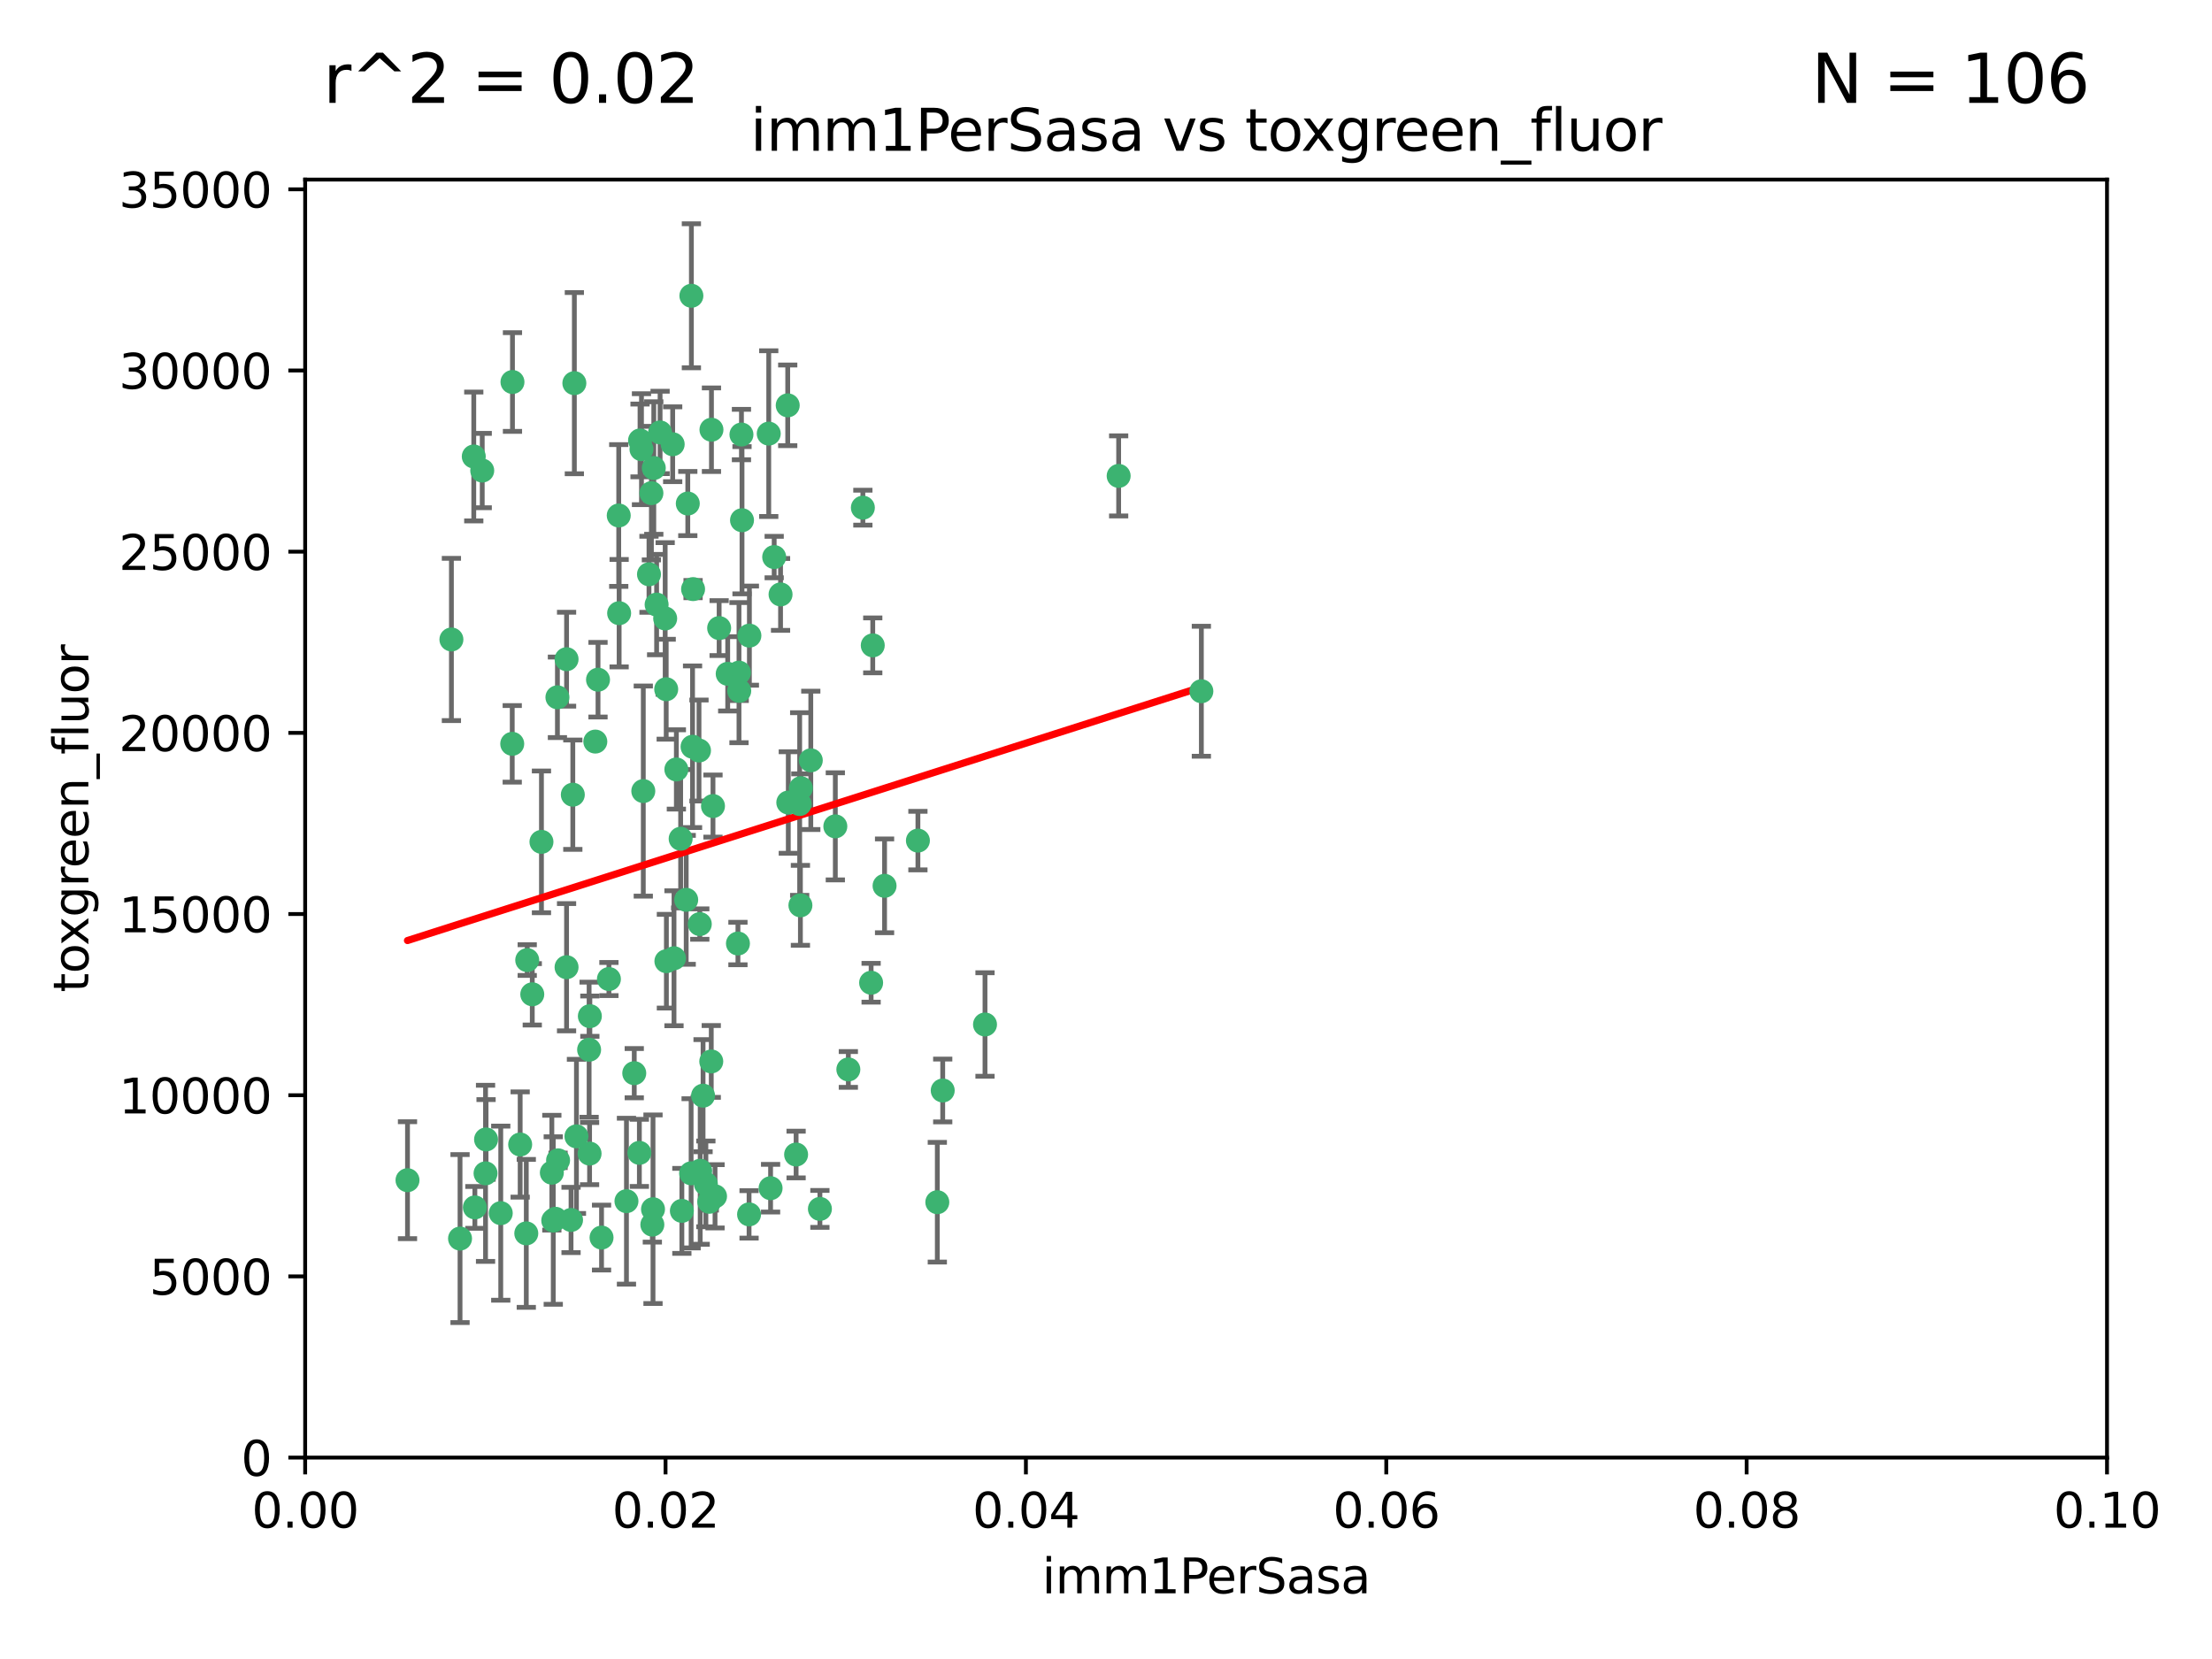 <?xml version="1.0" encoding="utf-8" standalone="no"?>
<!DOCTYPE svg PUBLIC "-//W3C//DTD SVG 1.1//EN"
  "http://www.w3.org/Graphics/SVG/1.1/DTD/svg11.dtd">
<svg xmlns:xlink="http://www.w3.org/1999/xlink" width="460.8pt" height="345.6pt" viewBox="0 0 460.8 345.6" xmlns="http://www.w3.org/2000/svg" version="1.1">
 <defs>
  <style type="text/css">*{stroke-linejoin: round; stroke-linecap: butt}</style>
 </defs>
 <g id="figure_1">
  <g id="patch_1">
   <path d="M 0 345.6 
L 460.8 345.6 
L 460.8 0 
L 0 0 
z
" style="fill: #ffffff"/>
  </g>
  <g id="axes_1">
   <g id="patch_2">
    <path d="M 63.571 303.64 
L 438.93 303.64 
L 438.93 37.411 
L 63.571 37.411 
z
" style="fill: #ffffff"/>
   </g>
   <g id="PathCollection_1">
    <defs>
     <path id="m08f2036395" d="M 0 1.118 
C 0.297 1.118 0.581 1 0.791 0.791 
C 1 0.581 1.118 0.297 1.118 0 
C 1.118 -0.297 1 -0.581 0.791 -0.791 
C 0.581 -1 0.297 -1.118 0 -1.118 
C -0.297 -1.118 -0.581 -1 -0.791 -0.791 
C -1 -0.581 -1.118 -0.297 -1.118 0 
C -1.118 0.297 -1 0.581 -0.791 0.791 
C -0.581 1 -0.297 1.118 0 1.118 
z
" style="stroke: #3cb371"/>
    </defs>
    <g clip-path="url(#p66d6c81d9f)">
     <use xlink:href="#m08f2036395" x="100.458" y="98.026" style="fill: #3cb371; stroke: #3cb371"/>
     <use xlink:href="#m08f2036395" x="98.695" y="95.094" style="fill: #3cb371; stroke: #3cb371"/>
     <use xlink:href="#m08f2036395" x="148.21" y="89.516" style="fill: #3cb371; stroke: #3cb371"/>
     <use xlink:href="#m08f2036395" x="106.757" y="79.578" style="fill: #3cb371; stroke: #3cb371"/>
     <use xlink:href="#m08f2036395" x="161.277" y="116.045" style="fill: #3cb371; stroke: #3cb371"/>
     <use xlink:href="#m08f2036395" x="135.699" y="102.727" style="fill: #3cb371; stroke: #3cb371"/>
     <use xlink:href="#m08f2036395" x="138.568" y="128.839" style="fill: #3cb371; stroke: #3cb371"/>
     <use xlink:href="#m08f2036395" x="118.027" y="137.321" style="fill: #3cb371; stroke: #3cb371"/>
     <use xlink:href="#m08f2036395" x="168.903" y="158.394" style="fill: #3cb371; stroke: #3cb371"/>
     <use xlink:href="#m08f2036395" x="133.331" y="91.754" style="fill: #3cb371; stroke: #3cb371"/>
     <use xlink:href="#m08f2036395" x="136.786" y="125.947" style="fill: #3cb371; stroke: #3cb371"/>
     <use xlink:href="#m08f2036395" x="124.016" y="154.483" style="fill: #3cb371; stroke: #3cb371"/>
     <use xlink:href="#m08f2036395" x="128.894" y="107.386" style="fill: #3cb371; stroke: #3cb371"/>
     <use xlink:href="#m08f2036395" x="135.196" y="119.635" style="fill: #3cb371; stroke: #3cb371"/>
     <use xlink:href="#m08f2036395" x="119.649" y="79.819" style="fill: #3cb371; stroke: #3cb371"/>
     <use xlink:href="#m08f2036395" x="144.38" y="122.72" style="fill: #3cb371; stroke: #3cb371"/>
     <use xlink:href="#m08f2036395" x="126.849" y="203.953" style="fill: #3cb371; stroke: #3cb371"/>
     <use xlink:href="#m08f2036395" x="181.811" y="134.443" style="fill: #3cb371; stroke: #3cb371"/>
     <use xlink:href="#m08f2036395" x="137.51" y="90.084" style="fill: #3cb371; stroke: #3cb371"/>
     <use xlink:href="#m08f2036395" x="106.707" y="154.954" style="fill: #3cb371; stroke: #3cb371"/>
     <use xlink:href="#m08f2036395" x="143.28" y="104.896" style="fill: #3cb371; stroke: #3cb371"/>
     <use xlink:href="#m08f2036395" x="145.613" y="156.348" style="fill: #3cb371; stroke: #3cb371"/>
     <use xlink:href="#m08f2036395" x="179.751" y="105.756" style="fill: #3cb371; stroke: #3cb371"/>
     <use xlink:href="#m08f2036395" x="136.196" y="97.498" style="fill: #3cb371; stroke: #3cb371"/>
     <use xlink:href="#m08f2036395" x="140.132" y="92.545" style="fill: #3cb371; stroke: #3cb371"/>
     <use xlink:href="#m08f2036395" x="119.328" y="165.548" style="fill: #3cb371; stroke: #3cb371"/>
     <use xlink:href="#m08f2036395" x="153.995" y="143.916" style="fill: #3cb371; stroke: #3cb371"/>
     <use xlink:href="#m08f2036395" x="160.144" y="90.332" style="fill: #3cb371; stroke: #3cb371"/>
     <use xlink:href="#m08f2036395" x="122.878" y="211.686" style="fill: #3cb371; stroke: #3cb371"/>
     <use xlink:href="#m08f2036395" x="114.959" y="244.292" style="fill: #3cb371; stroke: #3cb371"/>
     <use xlink:href="#m08f2036395" x="109.831" y="200.005" style="fill: #3cb371; stroke: #3cb371"/>
     <use xlink:href="#m08f2036395" x="149.81" y="130.84" style="fill: #3cb371; stroke: #3cb371"/>
     <use xlink:href="#m08f2036395" x="135.895" y="255.109" style="fill: #3cb371; stroke: #3cb371"/>
     <use xlink:href="#m08f2036395" x="140.407" y="199.62" style="fill: #3cb371; stroke: #3cb371"/>
     <use xlink:href="#m08f2036395" x="112.795" y="175.376" style="fill: #3cb371; stroke: #3cb371"/>
     <use xlink:href="#m08f2036395" x="154.575" y="108.373" style="fill: #3cb371; stroke: #3cb371"/>
     <use xlink:href="#m08f2036395" x="151.594" y="140.37" style="fill: #3cb371; stroke: #3cb371"/>
     <use xlink:href="#m08f2036395" x="164.216" y="167.179" style="fill: #3cb371; stroke: #3cb371"/>
     <use xlink:href="#m08f2036395" x="148.529" y="167.916" style="fill: #3cb371; stroke: #3cb371"/>
     <use xlink:href="#m08f2036395" x="133.632" y="93.572" style="fill: #3cb371; stroke: #3cb371"/>
     <use xlink:href="#m08f2036395" x="128.977" y="127.738" style="fill: #3cb371; stroke: #3cb371"/>
     <use xlink:href="#m08f2036395" x="116.121" y="145.262" style="fill: #3cb371; stroke: #3cb371"/>
     <use xlink:href="#m08f2036395" x="115.254" y="254.258" style="fill: #3cb371; stroke: #3cb371"/>
     <use xlink:href="#m08f2036395" x="142.949" y="187.448" style="fill: #3cb371; stroke: #3cb371"/>
     <use xlink:href="#m08f2036395" x="153.946" y="140.122" style="fill: #3cb371; stroke: #3cb371"/>
     <use xlink:href="#m08f2036395" x="145.864" y="243.887" style="fill: #3cb371; stroke: #3cb371"/>
     <use xlink:href="#m08f2036395" x="144.029" y="61.614" style="fill: #3cb371; stroke: #3cb371"/>
     <use xlink:href="#m08f2036395" x="118.96" y="254.138" style="fill: #3cb371; stroke: #3cb371"/>
     <use xlink:href="#m08f2036395" x="95.835" y="258.016" style="fill: #3cb371; stroke: #3cb371"/>
     <use xlink:href="#m08f2036395" x="166.741" y="188.597" style="fill: #3cb371; stroke: #3cb371"/>
     <use xlink:href="#m08f2036395" x="164.097" y="84.44" style="fill: #3cb371; stroke: #3cb371"/>
     <use xlink:href="#m08f2036395" x="156.112" y="132.411" style="fill: #3cb371; stroke: #3cb371"/>
     <use xlink:href="#m08f2036395" x="147.752" y="250.352" style="fill: #3cb371; stroke: #3cb371"/>
     <use xlink:href="#m08f2036395" x="115.709" y="253.893" style="fill: #3cb371; stroke: #3cb371"/>
     <use xlink:href="#m08f2036395" x="160.527" y="247.522" style="fill: #3cb371; stroke: #3cb371"/>
     <use xlink:href="#m08f2036395" x="233.037" y="99.14" style="fill: #3cb371; stroke: #3cb371"/>
     <use xlink:href="#m08f2036395" x="181.47" y="204.723" style="fill: #3cb371; stroke: #3cb371"/>
     <use xlink:href="#m08f2036395" x="166.831" y="164.19" style="fill: #3cb371; stroke: #3cb371"/>
     <use xlink:href="#m08f2036395" x="144.271" y="155.561" style="fill: #3cb371; stroke: #3cb371"/>
     <use xlink:href="#m08f2036395" x="250.266" y="143.999" style="fill: #3cb371; stroke: #3cb371"/>
     <use xlink:href="#m08f2036395" x="195.26" y="250.441" style="fill: #3cb371; stroke: #3cb371"/>
     <use xlink:href="#m08f2036395" x="174.014" y="172.143" style="fill: #3cb371; stroke: #3cb371"/>
     <use xlink:href="#m08f2036395" x="94.037" y="133.213" style="fill: #3cb371; stroke: #3cb371"/>
     <use xlink:href="#m08f2036395" x="154.458" y="90.523" style="fill: #3cb371; stroke: #3cb371"/>
     <use xlink:href="#m08f2036395" x="140.899" y="160.289" style="fill: #3cb371; stroke: #3cb371"/>
     <use xlink:href="#m08f2036395" x="153.727" y="196.552" style="fill: #3cb371; stroke: #3cb371"/>
     <use xlink:href="#m08f2036395" x="136.034" y="251.902" style="fill: #3cb371; stroke: #3cb371"/>
     <use xlink:href="#m08f2036395" x="148.169" y="221.118" style="fill: #3cb371; stroke: #3cb371"/>
     <use xlink:href="#m08f2036395" x="141.792" y="174.728" style="fill: #3cb371; stroke: #3cb371"/>
     <use xlink:href="#m08f2036395" x="101.256" y="237.366" style="fill: #3cb371; stroke: #3cb371"/>
     <use xlink:href="#m08f2036395" x="143.973" y="244.424" style="fill: #3cb371; stroke: #3cb371"/>
     <use xlink:href="#m08f2036395" x="124.578" y="141.593" style="fill: #3cb371; stroke: #3cb371"/>
     <use xlink:href="#m08f2036395" x="191.219" y="175.112" style="fill: #3cb371; stroke: #3cb371"/>
     <use xlink:href="#m08f2036395" x="110.882" y="207.131" style="fill: #3cb371; stroke: #3cb371"/>
     <use xlink:href="#m08f2036395" x="145.779" y="192.502" style="fill: #3cb371; stroke: #3cb371"/>
     <use xlink:href="#m08f2036395" x="98.924" y="251.524" style="fill: #3cb371; stroke: #3cb371"/>
     <use xlink:href="#m08f2036395" x="120.084" y="236.725" style="fill: #3cb371; stroke: #3cb371"/>
     <use xlink:href="#m08f2036395" x="130.503" y="250.228" style="fill: #3cb371; stroke: #3cb371"/>
     <use xlink:href="#m08f2036395" x="109.635" y="256.937" style="fill: #3cb371; stroke: #3cb371"/>
     <use xlink:href="#m08f2036395" x="122.722" y="218.674" style="fill: #3cb371; stroke: #3cb371"/>
     <use xlink:href="#m08f2036395" x="134.01" y="164.794" style="fill: #3cb371; stroke: #3cb371"/>
     <use xlink:href="#m08f2036395" x="138.782" y="143.576" style="fill: #3cb371; stroke: #3cb371"/>
     <use xlink:href="#m08f2036395" x="125.313" y="257.808" style="fill: #3cb371; stroke: #3cb371"/>
     <use xlink:href="#m08f2036395" x="138.822" y="200.236" style="fill: #3cb371; stroke: #3cb371"/>
     <use xlink:href="#m08f2036395" x="84.891" y="245.856" style="fill: #3cb371; stroke: #3cb371"/>
     <use xlink:href="#m08f2036395" x="108.36" y="238.42" style="fill: #3cb371; stroke: #3cb371"/>
     <use xlink:href="#m08f2036395" x="142.046" y="252.246" style="fill: #3cb371; stroke: #3cb371"/>
     <use xlink:href="#m08f2036395" x="165.843" y="240.511" style="fill: #3cb371; stroke: #3cb371"/>
     <use xlink:href="#m08f2036395" x="133.193" y="240.162" style="fill: #3cb371; stroke: #3cb371"/>
     <use xlink:href="#m08f2036395" x="170.802" y="251.838" style="fill: #3cb371; stroke: #3cb371"/>
     <use xlink:href="#m08f2036395" x="166.587" y="167.495" style="fill: #3cb371; stroke: #3cb371"/>
     <use xlink:href="#m08f2036395" x="104.316" y="252.723" style="fill: #3cb371; stroke: #3cb371"/>
     <use xlink:href="#m08f2036395" x="132.127" y="223.562" style="fill: #3cb371; stroke: #3cb371"/>
     <use xlink:href="#m08f2036395" x="101.148" y="244.428" style="fill: #3cb371; stroke: #3cb371"/>
     <use xlink:href="#m08f2036395" x="148.955" y="249.211" style="fill: #3cb371; stroke: #3cb371"/>
     <use xlink:href="#m08f2036395" x="196.386" y="227.169" style="fill: #3cb371; stroke: #3cb371"/>
     <use xlink:href="#m08f2036395" x="162.604" y="123.828" style="fill: #3cb371; stroke: #3cb371"/>
     <use xlink:href="#m08f2036395" x="122.819" y="240.314" style="fill: #3cb371; stroke: #3cb371"/>
     <use xlink:href="#m08f2036395" x="116.256" y="241.718" style="fill: #3cb371; stroke: #3cb371"/>
     <use xlink:href="#m08f2036395" x="156.045" y="252.978" style="fill: #3cb371; stroke: #3cb371"/>
     <use xlink:href="#m08f2036395" x="176.726" y="222.785" style="fill: #3cb371; stroke: #3cb371"/>
     <use xlink:href="#m08f2036395" x="118.024" y="201.488" style="fill: #3cb371; stroke: #3cb371"/>
     <use xlink:href="#m08f2036395" x="184.271" y="184.534" style="fill: #3cb371; stroke: #3cb371"/>
     <use xlink:href="#m08f2036395" x="147.046" y="246.624" style="fill: #3cb371; stroke: #3cb371"/>
     <use xlink:href="#m08f2036395" x="205.195" y="213.42" style="fill: #3cb371; stroke: #3cb371"/>
     <use xlink:href="#m08f2036395" x="146.461" y="228.248" style="fill: #3cb371; stroke: #3cb371"/>
    </g>
   </g>
   <g id="matplotlib.axis_1">
    <g id="xtick_1">
     <g id="line2d_1">
      <defs>
       <path id="ma721a0ddc0" d="M 0 0 
L 0 3.5 
" style="stroke: #000000; stroke-width: 0.8"/>
      </defs>
      <g>
       <use xlink:href="#ma721a0ddc0" x="63.571" y="303.64" style="stroke: #000000; stroke-width: 0.8"/>
      </g>
     </g>
     <g id="text_1">
      <!-- 0.00 -->
      <g transform="translate(52.438 318.238)scale(0.1 -0.1)">
       <defs>
        <path id="DejaVuSans-30" d="M 2034 4250 
Q 1547 4250 1301 3770 
Q 1056 3291 1056 2328 
Q 1056 1369 1301 889 
Q 1547 409 2034 409 
Q 2525 409 2770 889 
Q 3016 1369 3016 2328 
Q 3016 3291 2770 3770 
Q 2525 4250 2034 4250 
z
M 2034 4750 
Q 2819 4750 3233 4129 
Q 3647 3509 3647 2328 
Q 3647 1150 3233 529 
Q 2819 -91 2034 -91 
Q 1250 -91 836 529 
Q 422 1150 422 2328 
Q 422 3509 836 4129 
Q 1250 4750 2034 4750 
z
" transform="scale(0.016)"/>
        <path id="DejaVuSans-2e" d="M 684 794 
L 1344 794 
L 1344 0 
L 684 0 
L 684 794 
z
" transform="scale(0.016)"/>
       </defs>
       <use xlink:href="#DejaVuSans-30"/>
       <use xlink:href="#DejaVuSans-2e" x="63.623"/>
       <use xlink:href="#DejaVuSans-30" x="95.41"/>
       <use xlink:href="#DejaVuSans-30" x="159.033"/>
      </g>
     </g>
    </g>
    <g id="xtick_2">
     <g id="line2d_2">
      <g>
       <use xlink:href="#ma721a0ddc0" x="138.643" y="303.64" style="stroke: #000000; stroke-width: 0.8"/>
      </g>
     </g>
     <g id="text_2">
      <!-- 0.02 -->
      <g transform="translate(127.51 318.238)scale(0.1 -0.1)">
       <defs>
        <path id="DejaVuSans-32" d="M 1228 531 
L 3431 531 
L 3431 0 
L 469 0 
L 469 531 
Q 828 903 1448 1529 
Q 2069 2156 2228 2338 
Q 2531 2678 2651 2914 
Q 2772 3150 2772 3378 
Q 2772 3750 2511 3984 
Q 2250 4219 1831 4219 
Q 1534 4219 1204 4116 
Q 875 4013 500 3803 
L 500 4441 
Q 881 4594 1212 4672 
Q 1544 4750 1819 4750 
Q 2544 4750 2975 4387 
Q 3406 4025 3406 3419 
Q 3406 3131 3298 2873 
Q 3191 2616 2906 2266 
Q 2828 2175 2409 1742 
Q 1991 1309 1228 531 
z
" transform="scale(0.016)"/>
       </defs>
       <use xlink:href="#DejaVuSans-30"/>
       <use xlink:href="#DejaVuSans-2e" x="63.623"/>
       <use xlink:href="#DejaVuSans-30" x="95.41"/>
       <use xlink:href="#DejaVuSans-32" x="159.033"/>
      </g>
     </g>
    </g>
    <g id="xtick_3">
     <g id="line2d_3">
      <g>
       <use xlink:href="#ma721a0ddc0" x="213.715" y="303.64" style="stroke: #000000; stroke-width: 0.8"/>
      </g>
     </g>
     <g id="text_3">
      <!-- 0.04 -->
      <g transform="translate(202.582 318.238)scale(0.1 -0.1)">
       <defs>
        <path id="DejaVuSans-34" d="M 2419 4116 
L 825 1625 
L 2419 1625 
L 2419 4116 
z
M 2253 4666 
L 3047 4666 
L 3047 1625 
L 3713 1625 
L 3713 1100 
L 3047 1100 
L 3047 0 
L 2419 0 
L 2419 1100 
L 313 1100 
L 313 1709 
L 2253 4666 
z
" transform="scale(0.016)"/>
       </defs>
       <use xlink:href="#DejaVuSans-30"/>
       <use xlink:href="#DejaVuSans-2e" x="63.623"/>
       <use xlink:href="#DejaVuSans-30" x="95.41"/>
       <use xlink:href="#DejaVuSans-34" x="159.033"/>
      </g>
     </g>
    </g>
    <g id="xtick_4">
     <g id="line2d_4">
      <g>
       <use xlink:href="#ma721a0ddc0" x="288.786" y="303.64" style="stroke: #000000; stroke-width: 0.8"/>
      </g>
     </g>
     <g id="text_4">
      <!-- 0.06 -->
      <g transform="translate(277.654 318.238)scale(0.1 -0.1)">
       <defs>
        <path id="DejaVuSans-36" d="M 2113 2584 
Q 1688 2584 1439 2293 
Q 1191 2003 1191 1497 
Q 1191 994 1439 701 
Q 1688 409 2113 409 
Q 2538 409 2786 701 
Q 3034 994 3034 1497 
Q 3034 2003 2786 2293 
Q 2538 2584 2113 2584 
z
M 3366 4563 
L 3366 3988 
Q 3128 4100 2886 4159 
Q 2644 4219 2406 4219 
Q 1781 4219 1451 3797 
Q 1122 3375 1075 2522 
Q 1259 2794 1537 2939 
Q 1816 3084 2150 3084 
Q 2853 3084 3261 2657 
Q 3669 2231 3669 1497 
Q 3669 778 3244 343 
Q 2819 -91 2113 -91 
Q 1303 -91 875 529 
Q 447 1150 447 2328 
Q 447 3434 972 4092 
Q 1497 4750 2381 4750 
Q 2619 4750 2861 4703 
Q 3103 4656 3366 4563 
z
" transform="scale(0.016)"/>
       </defs>
       <use xlink:href="#DejaVuSans-30"/>
       <use xlink:href="#DejaVuSans-2e" x="63.623"/>
       <use xlink:href="#DejaVuSans-30" x="95.41"/>
       <use xlink:href="#DejaVuSans-36" x="159.033"/>
      </g>
     </g>
    </g>
    <g id="xtick_5">
     <g id="line2d_5">
      <g>
       <use xlink:href="#ma721a0ddc0" x="363.858" y="303.64" style="stroke: #000000; stroke-width: 0.8"/>
      </g>
     </g>
     <g id="text_5">
      <!-- 0.08 -->
      <g transform="translate(352.725 318.238)scale(0.1 -0.1)">
       <defs>
        <path id="DejaVuSans-38" d="M 2034 2216 
Q 1584 2216 1326 1975 
Q 1069 1734 1069 1313 
Q 1069 891 1326 650 
Q 1584 409 2034 409 
Q 2484 409 2743 651 
Q 3003 894 3003 1313 
Q 3003 1734 2745 1975 
Q 2488 2216 2034 2216 
z
M 1403 2484 
Q 997 2584 770 2862 
Q 544 3141 544 3541 
Q 544 4100 942 4425 
Q 1341 4750 2034 4750 
Q 2731 4750 3128 4425 
Q 3525 4100 3525 3541 
Q 3525 3141 3298 2862 
Q 3072 2584 2669 2484 
Q 3125 2378 3379 2068 
Q 3634 1759 3634 1313 
Q 3634 634 3220 271 
Q 2806 -91 2034 -91 
Q 1263 -91 848 271 
Q 434 634 434 1313 
Q 434 1759 690 2068 
Q 947 2378 1403 2484 
z
M 1172 3481 
Q 1172 3119 1398 2916 
Q 1625 2713 2034 2713 
Q 2441 2713 2670 2916 
Q 2900 3119 2900 3481 
Q 2900 3844 2670 4047 
Q 2441 4250 2034 4250 
Q 1625 4250 1398 4047 
Q 1172 3844 1172 3481 
z
" transform="scale(0.016)"/>
       </defs>
       <use xlink:href="#DejaVuSans-30"/>
       <use xlink:href="#DejaVuSans-2e" x="63.623"/>
       <use xlink:href="#DejaVuSans-30" x="95.41"/>
       <use xlink:href="#DejaVuSans-38" x="159.033"/>
      </g>
     </g>
    </g>
    <g id="xtick_6">
     <g id="line2d_6">
      <g>
       <use xlink:href="#ma721a0ddc0" x="438.93" y="303.64" style="stroke: #000000; stroke-width: 0.8"/>
      </g>
     </g>
     <g id="text_6">
      <!-- 0.10 -->
      <g transform="translate(427.797 318.238)scale(0.1 -0.1)">
       <defs>
        <path id="DejaVuSans-31" d="M 794 531 
L 1825 531 
L 1825 4091 
L 703 3866 
L 703 4441 
L 1819 4666 
L 2450 4666 
L 2450 531 
L 3481 531 
L 3481 0 
L 794 0 
L 794 531 
z
" transform="scale(0.016)"/>
       </defs>
       <use xlink:href="#DejaVuSans-30"/>
       <use xlink:href="#DejaVuSans-2e" x="63.623"/>
       <use xlink:href="#DejaVuSans-31" x="95.41"/>
       <use xlink:href="#DejaVuSans-30" x="159.033"/>
      </g>
     </g>
    </g>
    <g id="text_7">
     <!-- imm1PerSasa -->
     <g transform="translate(217.067 331.917)scale(0.1 -0.1)">
      <defs>
       <path id="DejaVuSans-69" d="M 603 3500 
L 1178 3500 
L 1178 0 
L 603 0 
L 603 3500 
z
M 603 4863 
L 1178 4863 
L 1178 4134 
L 603 4134 
L 603 4863 
z
" transform="scale(0.016)"/>
       <path id="DejaVuSans-6d" d="M 3328 2828 
Q 3544 3216 3844 3400 
Q 4144 3584 4550 3584 
Q 5097 3584 5394 3201 
Q 5691 2819 5691 2113 
L 5691 0 
L 5113 0 
L 5113 2094 
Q 5113 2597 4934 2840 
Q 4756 3084 4391 3084 
Q 3944 3084 3684 2787 
Q 3425 2491 3425 1978 
L 3425 0 
L 2847 0 
L 2847 2094 
Q 2847 2600 2669 2842 
Q 2491 3084 2119 3084 
Q 1678 3084 1418 2786 
Q 1159 2488 1159 1978 
L 1159 0 
L 581 0 
L 581 3500 
L 1159 3500 
L 1159 2956 
Q 1356 3278 1631 3431 
Q 1906 3584 2284 3584 
Q 2666 3584 2933 3390 
Q 3200 3197 3328 2828 
z
" transform="scale(0.016)"/>
       <path id="DejaVuSans-50" d="M 1259 4147 
L 1259 2394 
L 2053 2394 
Q 2494 2394 2734 2622 
Q 2975 2850 2975 3272 
Q 2975 3691 2734 3919 
Q 2494 4147 2053 4147 
L 1259 4147 
z
M 628 4666 
L 2053 4666 
Q 2838 4666 3239 4311 
Q 3641 3956 3641 3272 
Q 3641 2581 3239 2228 
Q 2838 1875 2053 1875 
L 1259 1875 
L 1259 0 
L 628 0 
L 628 4666 
z
" transform="scale(0.016)"/>
       <path id="DejaVuSans-65" d="M 3597 1894 
L 3597 1613 
L 953 1613 
Q 991 1019 1311 708 
Q 1631 397 2203 397 
Q 2534 397 2845 478 
Q 3156 559 3463 722 
L 3463 178 
Q 3153 47 2828 -22 
Q 2503 -91 2169 -91 
Q 1331 -91 842 396 
Q 353 884 353 1716 
Q 353 2575 817 3079 
Q 1281 3584 2069 3584 
Q 2775 3584 3186 3129 
Q 3597 2675 3597 1894 
z
M 3022 2063 
Q 3016 2534 2758 2815 
Q 2500 3097 2075 3097 
Q 1594 3097 1305 2825 
Q 1016 2553 972 2059 
L 3022 2063 
z
" transform="scale(0.016)"/>
       <path id="DejaVuSans-72" d="M 2631 2963 
Q 2534 3019 2420 3045 
Q 2306 3072 2169 3072 
Q 1681 3072 1420 2755 
Q 1159 2438 1159 1844 
L 1159 0 
L 581 0 
L 581 3500 
L 1159 3500 
L 1159 2956 
Q 1341 3275 1631 3429 
Q 1922 3584 2338 3584 
Q 2397 3584 2469 3576 
Q 2541 3569 2628 3553 
L 2631 2963 
z
" transform="scale(0.016)"/>
       <path id="DejaVuSans-53" d="M 3425 4513 
L 3425 3897 
Q 3066 4069 2747 4153 
Q 2428 4238 2131 4238 
Q 1616 4238 1336 4038 
Q 1056 3838 1056 3469 
Q 1056 3159 1242 3001 
Q 1428 2844 1947 2747 
L 2328 2669 
Q 3034 2534 3370 2195 
Q 3706 1856 3706 1288 
Q 3706 609 3251 259 
Q 2797 -91 1919 -91 
Q 1588 -91 1214 -16 
Q 841 59 441 206 
L 441 856 
Q 825 641 1194 531 
Q 1563 422 1919 422 
Q 2459 422 2753 634 
Q 3047 847 3047 1241 
Q 3047 1584 2836 1778 
Q 2625 1972 2144 2069 
L 1759 2144 
Q 1053 2284 737 2584 
Q 422 2884 422 3419 
Q 422 4038 858 4394 
Q 1294 4750 2059 4750 
Q 2388 4750 2728 4690 
Q 3069 4631 3425 4513 
z
" transform="scale(0.016)"/>
       <path id="DejaVuSans-61" d="M 2194 1759 
Q 1497 1759 1228 1600 
Q 959 1441 959 1056 
Q 959 750 1161 570 
Q 1363 391 1709 391 
Q 2188 391 2477 730 
Q 2766 1069 2766 1631 
L 2766 1759 
L 2194 1759 
z
M 3341 1997 
L 3341 0 
L 2766 0 
L 2766 531 
Q 2569 213 2275 61 
Q 1981 -91 1556 -91 
Q 1019 -91 701 211 
Q 384 513 384 1019 
Q 384 1609 779 1909 
Q 1175 2209 1959 2209 
L 2766 2209 
L 2766 2266 
Q 2766 2663 2505 2880 
Q 2244 3097 1772 3097 
Q 1472 3097 1187 3025 
Q 903 2953 641 2809 
L 641 3341 
Q 956 3463 1253 3523 
Q 1550 3584 1831 3584 
Q 2591 3584 2966 3190 
Q 3341 2797 3341 1997 
z
" transform="scale(0.016)"/>
       <path id="DejaVuSans-73" d="M 2834 3397 
L 2834 2853 
Q 2591 2978 2328 3040 
Q 2066 3103 1784 3103 
Q 1356 3103 1142 2972 
Q 928 2841 928 2578 
Q 928 2378 1081 2264 
Q 1234 2150 1697 2047 
L 1894 2003 
Q 2506 1872 2764 1633 
Q 3022 1394 3022 966 
Q 3022 478 2636 193 
Q 2250 -91 1575 -91 
Q 1294 -91 989 -36 
Q 684 19 347 128 
L 347 722 
Q 666 556 975 473 
Q 1284 391 1588 391 
Q 1994 391 2212 530 
Q 2431 669 2431 922 
Q 2431 1156 2273 1281 
Q 2116 1406 1581 1522 
L 1381 1569 
Q 847 1681 609 1914 
Q 372 2147 372 2553 
Q 372 3047 722 3315 
Q 1072 3584 1716 3584 
Q 2034 3584 2315 3537 
Q 2597 3491 2834 3397 
z
" transform="scale(0.016)"/>
      </defs>
      <use xlink:href="#DejaVuSans-69"/>
      <use xlink:href="#DejaVuSans-6d" x="27.783"/>
      <use xlink:href="#DejaVuSans-6d" x="125.195"/>
      <use xlink:href="#DejaVuSans-31" x="222.607"/>
      <use xlink:href="#DejaVuSans-50" x="286.23"/>
      <use xlink:href="#DejaVuSans-65" x="342.908"/>
      <use xlink:href="#DejaVuSans-72" x="404.432"/>
      <use xlink:href="#DejaVuSans-53" x="445.545"/>
      <use xlink:href="#DejaVuSans-61" x="509.021"/>
      <use xlink:href="#DejaVuSans-73" x="570.301"/>
      <use xlink:href="#DejaVuSans-61" x="622.4"/>
     </g>
    </g>
   </g>
   <g id="matplotlib.axis_2">
    <g id="ytick_1">
     <g id="line2d_7">
      <defs>
       <path id="m27a58d144f" d="M 0 0 
L -3.5 0 
" style="stroke: #000000; stroke-width: 0.8"/>
      </defs>
      <g>
       <use xlink:href="#m27a58d144f" x="63.571" y="303.64" style="stroke: #000000; stroke-width: 0.8"/>
      </g>
     </g>
     <g id="text_8">
      <!-- 0 -->
      <g transform="translate(50.209 307.439)scale(0.1 -0.1)">
       <use xlink:href="#DejaVuSans-30"/>
      </g>
     </g>
    </g>
    <g id="ytick_2">
     <g id="line2d_8">
      <g>
       <use xlink:href="#m27a58d144f" x="63.571" y="265.897" style="stroke: #000000; stroke-width: 0.8"/>
      </g>
     </g>
     <g id="text_9">
      <!-- 5000 -->
      <g transform="translate(31.121 269.696)scale(0.1 -0.1)">
       <defs>
        <path id="DejaVuSans-35" d="M 691 4666 
L 3169 4666 
L 3169 4134 
L 1269 4134 
L 1269 2991 
Q 1406 3038 1543 3061 
Q 1681 3084 1819 3084 
Q 2600 3084 3056 2656 
Q 3513 2228 3513 1497 
Q 3513 744 3044 326 
Q 2575 -91 1722 -91 
Q 1428 -91 1123 -41 
Q 819 9 494 109 
L 494 744 
Q 775 591 1075 516 
Q 1375 441 1709 441 
Q 2250 441 2565 725 
Q 2881 1009 2881 1497 
Q 2881 1984 2565 2268 
Q 2250 2553 1709 2553 
Q 1456 2553 1204 2497 
Q 953 2441 691 2322 
L 691 4666 
z
" transform="scale(0.016)"/>
       </defs>
       <use xlink:href="#DejaVuSans-35"/>
       <use xlink:href="#DejaVuSans-30" x="63.623"/>
       <use xlink:href="#DejaVuSans-30" x="127.246"/>
       <use xlink:href="#DejaVuSans-30" x="190.869"/>
      </g>
     </g>
    </g>
    <g id="ytick_3">
     <g id="line2d_9">
      <g>
       <use xlink:href="#m27a58d144f" x="63.571" y="228.154" style="stroke: #000000; stroke-width: 0.8"/>
      </g>
     </g>
     <g id="text_10">
      <!-- 10000 -->
      <g transform="translate(24.759 231.953)scale(0.1 -0.1)">
       <use xlink:href="#DejaVuSans-31"/>
       <use xlink:href="#DejaVuSans-30" x="63.623"/>
       <use xlink:href="#DejaVuSans-30" x="127.246"/>
       <use xlink:href="#DejaVuSans-30" x="190.869"/>
       <use xlink:href="#DejaVuSans-30" x="254.492"/>
      </g>
     </g>
    </g>
    <g id="ytick_4">
     <g id="line2d_10">
      <g>
       <use xlink:href="#m27a58d144f" x="63.571" y="190.411" style="stroke: #000000; stroke-width: 0.8"/>
      </g>
     </g>
     <g id="text_11">
      <!-- 15000 -->
      <g transform="translate(24.759 194.21)scale(0.1 -0.1)">
       <use xlink:href="#DejaVuSans-31"/>
       <use xlink:href="#DejaVuSans-35" x="63.623"/>
       <use xlink:href="#DejaVuSans-30" x="127.246"/>
       <use xlink:href="#DejaVuSans-30" x="190.869"/>
       <use xlink:href="#DejaVuSans-30" x="254.492"/>
      </g>
     </g>
    </g>
    <g id="ytick_5">
     <g id="line2d_11">
      <g>
       <use xlink:href="#m27a58d144f" x="63.571" y="152.668" style="stroke: #000000; stroke-width: 0.8"/>
      </g>
     </g>
     <g id="text_12">
      <!-- 20000 -->
      <g transform="translate(24.759 156.467)scale(0.1 -0.1)">
       <use xlink:href="#DejaVuSans-32"/>
       <use xlink:href="#DejaVuSans-30" x="63.623"/>
       <use xlink:href="#DejaVuSans-30" x="127.246"/>
       <use xlink:href="#DejaVuSans-30" x="190.869"/>
       <use xlink:href="#DejaVuSans-30" x="254.492"/>
      </g>
     </g>
    </g>
    <g id="ytick_6">
     <g id="line2d_12">
      <g>
       <use xlink:href="#m27a58d144f" x="63.571" y="114.925" style="stroke: #000000; stroke-width: 0.8"/>
      </g>
     </g>
     <g id="text_13">
      <!-- 25000 -->
      <g transform="translate(24.759 118.724)scale(0.1 -0.1)">
       <use xlink:href="#DejaVuSans-32"/>
       <use xlink:href="#DejaVuSans-35" x="63.623"/>
       <use xlink:href="#DejaVuSans-30" x="127.246"/>
       <use xlink:href="#DejaVuSans-30" x="190.869"/>
       <use xlink:href="#DejaVuSans-30" x="254.492"/>
      </g>
     </g>
    </g>
    <g id="ytick_7">
     <g id="line2d_13">
      <g>
       <use xlink:href="#m27a58d144f" x="63.571" y="77.181" style="stroke: #000000; stroke-width: 0.8"/>
      </g>
     </g>
     <g id="text_14">
      <!-- 30000 -->
      <g transform="translate(24.759 80.981)scale(0.1 -0.1)">
       <defs>
        <path id="DejaVuSans-33" d="M 2597 2516 
Q 3050 2419 3304 2112 
Q 3559 1806 3559 1356 
Q 3559 666 3084 287 
Q 2609 -91 1734 -91 
Q 1441 -91 1130 -33 
Q 819 25 488 141 
L 488 750 
Q 750 597 1062 519 
Q 1375 441 1716 441 
Q 2309 441 2620 675 
Q 2931 909 2931 1356 
Q 2931 1769 2642 2001 
Q 2353 2234 1838 2234 
L 1294 2234 
L 1294 2753 
L 1863 2753 
Q 2328 2753 2575 2939 
Q 2822 3125 2822 3475 
Q 2822 3834 2567 4026 
Q 2313 4219 1838 4219 
Q 1578 4219 1281 4162 
Q 984 4106 628 3988 
L 628 4550 
Q 988 4650 1302 4700 
Q 1616 4750 1894 4750 
Q 2613 4750 3031 4423 
Q 3450 4097 3450 3541 
Q 3450 3153 3228 2886 
Q 3006 2619 2597 2516 
z
" transform="scale(0.016)"/>
       </defs>
       <use xlink:href="#DejaVuSans-33"/>
       <use xlink:href="#DejaVuSans-30" x="63.623"/>
       <use xlink:href="#DejaVuSans-30" x="127.246"/>
       <use xlink:href="#DejaVuSans-30" x="190.869"/>
       <use xlink:href="#DejaVuSans-30" x="254.492"/>
      </g>
     </g>
    </g>
    <g id="ytick_8">
     <g id="line2d_14">
      <g>
       <use xlink:href="#m27a58d144f" x="63.571" y="39.438" style="stroke: #000000; stroke-width: 0.8"/>
      </g>
     </g>
     <g id="text_15">
      <!-- 35000 -->
      <g transform="translate(24.759 43.238)scale(0.1 -0.1)">
       <use xlink:href="#DejaVuSans-33"/>
       <use xlink:href="#DejaVuSans-35" x="63.623"/>
       <use xlink:href="#DejaVuSans-30" x="127.246"/>
       <use xlink:href="#DejaVuSans-30" x="190.869"/>
       <use xlink:href="#DejaVuSans-30" x="254.492"/>
      </g>
     </g>
    </g>
    <g id="text_16">
     <!-- toxgreen_fluor -->
     <g transform="translate(18.401 206.72)rotate(-90)scale(0.1 -0.1)">
      <defs>
       <path id="DejaVuSans-74" d="M 1172 4494 
L 1172 3500 
L 2356 3500 
L 2356 3053 
L 1172 3053 
L 1172 1153 
Q 1172 725 1289 603 
Q 1406 481 1766 481 
L 2356 481 
L 2356 0 
L 1766 0 
Q 1100 0 847 248 
Q 594 497 594 1153 
L 594 3053 
L 172 3053 
L 172 3500 
L 594 3500 
L 594 4494 
L 1172 4494 
z
" transform="scale(0.016)"/>
       <path id="DejaVuSans-6f" d="M 1959 3097 
Q 1497 3097 1228 2736 
Q 959 2375 959 1747 
Q 959 1119 1226 758 
Q 1494 397 1959 397 
Q 2419 397 2687 759 
Q 2956 1122 2956 1747 
Q 2956 2369 2687 2733 
Q 2419 3097 1959 3097 
z
M 1959 3584 
Q 2709 3584 3137 3096 
Q 3566 2609 3566 1747 
Q 3566 888 3137 398 
Q 2709 -91 1959 -91 
Q 1206 -91 779 398 
Q 353 888 353 1747 
Q 353 2609 779 3096 
Q 1206 3584 1959 3584 
z
" transform="scale(0.016)"/>
       <path id="DejaVuSans-78" d="M 3513 3500 
L 2247 1797 
L 3578 0 
L 2900 0 
L 1881 1375 
L 863 0 
L 184 0 
L 1544 1831 
L 300 3500 
L 978 3500 
L 1906 2253 
L 2834 3500 
L 3513 3500 
z
" transform="scale(0.016)"/>
       <path id="DejaVuSans-67" d="M 2906 1791 
Q 2906 2416 2648 2759 
Q 2391 3103 1925 3103 
Q 1463 3103 1205 2759 
Q 947 2416 947 1791 
Q 947 1169 1205 825 
Q 1463 481 1925 481 
Q 2391 481 2648 825 
Q 2906 1169 2906 1791 
z
M 3481 434 
Q 3481 -459 3084 -895 
Q 2688 -1331 1869 -1331 
Q 1566 -1331 1297 -1286 
Q 1028 -1241 775 -1147 
L 775 -588 
Q 1028 -725 1275 -790 
Q 1522 -856 1778 -856 
Q 2344 -856 2625 -561 
Q 2906 -266 2906 331 
L 2906 616 
Q 2728 306 2450 153 
Q 2172 0 1784 0 
Q 1141 0 747 490 
Q 353 981 353 1791 
Q 353 2603 747 3093 
Q 1141 3584 1784 3584 
Q 2172 3584 2450 3431 
Q 2728 3278 2906 2969 
L 2906 3500 
L 3481 3500 
L 3481 434 
z
" transform="scale(0.016)"/>
       <path id="DejaVuSans-6e" d="M 3513 2113 
L 3513 0 
L 2938 0 
L 2938 2094 
Q 2938 2591 2744 2837 
Q 2550 3084 2163 3084 
Q 1697 3084 1428 2787 
Q 1159 2491 1159 1978 
L 1159 0 
L 581 0 
L 581 3500 
L 1159 3500 
L 1159 2956 
Q 1366 3272 1645 3428 
Q 1925 3584 2291 3584 
Q 2894 3584 3203 3211 
Q 3513 2838 3513 2113 
z
" transform="scale(0.016)"/>
       <path id="DejaVuSans-5f" d="M 3263 -1063 
L 3263 -1509 
L -63 -1509 
L -63 -1063 
L 3263 -1063 
z
" transform="scale(0.016)"/>
       <path id="DejaVuSans-66" d="M 2375 4863 
L 2375 4384 
L 1825 4384 
Q 1516 4384 1395 4259 
Q 1275 4134 1275 3809 
L 1275 3500 
L 2222 3500 
L 2222 3053 
L 1275 3053 
L 1275 0 
L 697 0 
L 697 3053 
L 147 3053 
L 147 3500 
L 697 3500 
L 697 3744 
Q 697 4328 969 4595 
Q 1241 4863 1831 4863 
L 2375 4863 
z
" transform="scale(0.016)"/>
       <path id="DejaVuSans-6c" d="M 603 4863 
L 1178 4863 
L 1178 0 
L 603 0 
L 603 4863 
z
" transform="scale(0.016)"/>
       <path id="DejaVuSans-75" d="M 544 1381 
L 544 3500 
L 1119 3500 
L 1119 1403 
Q 1119 906 1312 657 
Q 1506 409 1894 409 
Q 2359 409 2629 706 
Q 2900 1003 2900 1516 
L 2900 3500 
L 3475 3500 
L 3475 0 
L 2900 0 
L 2900 538 
Q 2691 219 2414 64 
Q 2138 -91 1772 -91 
Q 1169 -91 856 284 
Q 544 659 544 1381 
z
M 1991 3584 
L 1991 3584 
z
" transform="scale(0.016)"/>
      </defs>
      <use xlink:href="#DejaVuSans-74"/>
      <use xlink:href="#DejaVuSans-6f" x="39.209"/>
      <use xlink:href="#DejaVuSans-78" x="97.266"/>
      <use xlink:href="#DejaVuSans-67" x="156.445"/>
      <use xlink:href="#DejaVuSans-72" x="219.922"/>
      <use xlink:href="#DejaVuSans-65" x="258.785"/>
      <use xlink:href="#DejaVuSans-65" x="320.309"/>
      <use xlink:href="#DejaVuSans-6e" x="381.832"/>
      <use xlink:href="#DejaVuSans-5f" x="445.211"/>
      <use xlink:href="#DejaVuSans-66" x="495.211"/>
      <use xlink:href="#DejaVuSans-6c" x="530.416"/>
      <use xlink:href="#DejaVuSans-75" x="558.199"/>
      <use xlink:href="#DejaVuSans-6f" x="621.578"/>
      <use xlink:href="#DejaVuSans-72" x="682.76"/>
     </g>
    </g>
   </g>
   <g id="LineCollection_1">
    <path d="M 100.458 105.772 
L 100.458 90.281 
" clip-path="url(#p66d6c81d9f)" style="fill: none; stroke: #696969"/>
    <path d="M 98.695 108.514 
L 98.695 81.675 
" clip-path="url(#p66d6c81d9f)" style="fill: none; stroke: #696969"/>
    <path d="M 148.21 98.217 
L 148.21 80.815 
" clip-path="url(#p66d6c81d9f)" style="fill: none; stroke: #696969"/>
    <path d="M 106.757 89.863 
L 106.757 69.294 
" clip-path="url(#p66d6c81d9f)" style="fill: none; stroke: #696969"/>
    <path d="M 161.277 120.361 
L 161.277 111.729 
" clip-path="url(#p66d6c81d9f)" style="fill: none; stroke: #696969"/>
    <path d="M 135.699 116.638 
L 135.699 88.815 
" clip-path="url(#p66d6c81d9f)" style="fill: none; stroke: #696969"/>
    <path d="M 138.568 144.637 
L 138.568 113.041 
" clip-path="url(#p66d6c81d9f)" style="fill: none; stroke: #696969"/>
    <path d="M 118.027 147.102 
L 118.027 127.541 
" clip-path="url(#p66d6c81d9f)" style="fill: none; stroke: #696969"/>
    <path d="M 168.903 172.807 
L 168.903 143.981 
" clip-path="url(#p66d6c81d9f)" style="fill: none; stroke: #696969"/>
    <path d="M 133.331 99.334 
L 133.331 84.174 
" clip-path="url(#p66d6c81d9f)" style="fill: none; stroke: #696969"/>
    <path d="M 136.786 136.397 
L 136.786 115.497 
" clip-path="url(#p66d6c81d9f)" style="fill: none; stroke: #696969"/>
    <path d="M 124.016 155.048 
L 124.016 153.918 
" clip-path="url(#p66d6c81d9f)" style="fill: none; stroke: #696969"/>
    <path d="M 128.894 122.155 
L 128.894 92.617 
" clip-path="url(#p66d6c81d9f)" style="fill: none; stroke: #696969"/>
    <path d="M 135.196 127.554 
L 135.196 111.717 
" clip-path="url(#p66d6c81d9f)" style="fill: none; stroke: #696969"/>
    <path d="M 119.649 98.693 
L 119.649 60.945 
" clip-path="url(#p66d6c81d9f)" style="fill: none; stroke: #696969"/>
    <path d="M 144.38 124.514 
L 144.38 120.926 
" clip-path="url(#p66d6c81d9f)" style="fill: none; stroke: #696969"/>
    <path d="M 126.849 207.405 
L 126.849 200.501 
" clip-path="url(#p66d6c81d9f)" style="fill: none; stroke: #696969"/>
    <path d="M 181.811 140.163 
L 181.811 128.724 
" clip-path="url(#p66d6c81d9f)" style="fill: none; stroke: #696969"/>
    <path d="M 137.51 98.668 
L 137.51 81.501 
" clip-path="url(#p66d6c81d9f)" style="fill: none; stroke: #696969"/>
    <path d="M 106.707 162.929 
L 106.707 146.979 
" clip-path="url(#p66d6c81d9f)" style="fill: none; stroke: #696969"/>
    <path d="M 143.28 111.578 
L 143.28 98.214 
" clip-path="url(#p66d6c81d9f)" style="fill: none; stroke: #696969"/>
    <path d="M 145.613 166.868 
L 145.613 145.829 
" clip-path="url(#p66d6c81d9f)" style="fill: none; stroke: #696969"/>
    <path d="M 179.751 109.392 
L 179.751 102.12 
" clip-path="url(#p66d6c81d9f)" style="fill: none; stroke: #696969"/>
    <path d="M 136.196 111.302 
L 136.196 83.693 
" clip-path="url(#p66d6c81d9f)" style="fill: none; stroke: #696969"/>
    <path d="M 140.132 100.341 
L 140.132 84.749 
" clip-path="url(#p66d6c81d9f)" style="fill: none; stroke: #696969"/>
    <path d="M 119.328 176.939 
L 119.328 154.157 
" clip-path="url(#p66d6c81d9f)" style="fill: none; stroke: #696969"/>
    <path d="M 153.995 145.941 
L 153.995 141.891 
" clip-path="url(#p66d6c81d9f)" style="fill: none; stroke: #696969"/>
    <path d="M 160.144 107.592 
L 160.144 73.071 
" clip-path="url(#p66d6c81d9f)" style="fill: none; stroke: #696969"/>
    <path d="M 122.878 215.883 
L 122.878 207.488 
" clip-path="url(#p66d6c81d9f)" style="fill: none; stroke: #696969"/>
    <path d="M 114.959 256.247 
L 114.959 232.336 
" clip-path="url(#p66d6c81d9f)" style="fill: none; stroke: #696969"/>
    <path d="M 109.831 203.204 
L 109.831 196.806 
" clip-path="url(#p66d6c81d9f)" style="fill: none; stroke: #696969"/>
    <path d="M 149.81 136.561 
L 149.81 125.12 
" clip-path="url(#p66d6c81d9f)" style="fill: none; stroke: #696969"/>
    <path d="M 135.895 258.755 
L 135.895 251.464 
" clip-path="url(#p66d6c81d9f)" style="fill: none; stroke: #696969"/>
    <path d="M 140.407 213.675 
L 140.407 185.565 
" clip-path="url(#p66d6c81d9f)" style="fill: none; stroke: #696969"/>
    <path d="M 112.795 190.142 
L 112.795 160.609 
" clip-path="url(#p66d6c81d9f)" style="fill: none; stroke: #696969"/>
    <path d="M 154.575 123.707 
L 154.575 93.039 
" clip-path="url(#p66d6c81d9f)" style="fill: none; stroke: #696969"/>
    <path d="M 151.594 148.106 
L 151.594 132.634 
" clip-path="url(#p66d6c81d9f)" style="fill: none; stroke: #696969"/>
    <path d="M 164.216 177.756 
L 164.216 156.602 
" clip-path="url(#p66d6c81d9f)" style="fill: none; stroke: #696969"/>
    <path d="M 148.529 174.389 
L 148.529 161.444 
" clip-path="url(#p66d6c81d9f)" style="fill: none; stroke: #696969"/>
    <path d="M 133.632 105.129 
L 133.632 82.016 
" clip-path="url(#p66d6c81d9f)" style="fill: none; stroke: #696969"/>
    <path d="M 128.977 138.926 
L 128.977 116.549 
" clip-path="url(#p66d6c81d9f)" style="fill: none; stroke: #696969"/>
    <path d="M 116.121 153.647 
L 116.121 136.877 
" clip-path="url(#p66d6c81d9f)" style="fill: none; stroke: #696969"/>
    <path d="M 115.254 271.704 
L 115.254 236.813 
" clip-path="url(#p66d6c81d9f)" style="fill: none; stroke: #696969"/>
    <path d="M 142.949 200.874 
L 142.949 174.022 
" clip-path="url(#p66d6c81d9f)" style="fill: none; stroke: #696969"/>
    <path d="M 153.946 154.719 
L 153.946 125.526 
" clip-path="url(#p66d6c81d9f)" style="fill: none; stroke: #696969"/>
    <path d="M 145.864 259.205 
L 145.864 228.569 
" clip-path="url(#p66d6c81d9f)" style="fill: none; stroke: #696969"/>
    <path d="M 144.029 76.614 
L 144.029 46.614 
" clip-path="url(#p66d6c81d9f)" style="fill: none; stroke: #696969"/>
    <path d="M 118.96 260.938 
L 118.96 247.337 
" clip-path="url(#p66d6c81d9f)" style="fill: none; stroke: #696969"/>
    <path d="M 95.835 275.516 
L 95.835 240.517 
" clip-path="url(#p66d6c81d9f)" style="fill: none; stroke: #696969"/>
    <path d="M 166.741 196.924 
L 166.741 180.269 
" clip-path="url(#p66d6c81d9f)" style="fill: none; stroke: #696969"/>
    <path d="M 164.097 92.843 
L 164.097 76.037 
" clip-path="url(#p66d6c81d9f)" style="fill: none; stroke: #696969"/>
    <path d="M 156.112 142.738 
L 156.112 122.084 
" clip-path="url(#p66d6c81d9f)" style="fill: none; stroke: #696969"/>
    <path d="M 147.752 252.089 
L 147.752 248.614 
" clip-path="url(#p66d6c81d9f)" style="fill: none; stroke: #696969"/>
    <path d="M 115.709 254.845 
L 115.709 252.94 
" clip-path="url(#p66d6c81d9f)" style="fill: none; stroke: #696969"/>
    <path d="M 160.527 252.489 
L 160.527 242.555 
" clip-path="url(#p66d6c81d9f)" style="fill: none; stroke: #696969"/>
    <path d="M 233.037 107.483 
L 233.037 90.798 
" clip-path="url(#p66d6c81d9f)" style="fill: none; stroke: #696969"/>
    <path d="M 181.47 208.763 
L 181.47 200.682 
" clip-path="url(#p66d6c81d9f)" style="fill: none; stroke: #696969"/>
    <path d="M 166.831 167.175 
L 166.831 161.206 
" clip-path="url(#p66d6c81d9f)" style="fill: none; stroke: #696969"/>
    <path d="M 144.271 172.398 
L 144.271 138.724 
" clip-path="url(#p66d6c81d9f)" style="fill: none; stroke: #696969"/>
    <path d="M 250.266 157.537 
L 250.266 130.461 
" clip-path="url(#p66d6c81d9f)" style="fill: none; stroke: #696969"/>
    <path d="M 195.26 262.909 
L 195.26 237.974 
" clip-path="url(#p66d6c81d9f)" style="fill: none; stroke: #696969"/>
    <path d="M 174.014 183.299 
L 174.014 160.986 
" clip-path="url(#p66d6c81d9f)" style="fill: none; stroke: #696969"/>
    <path d="M 94.037 150.11 
L 94.037 116.316 
" clip-path="url(#p66d6c81d9f)" style="fill: none; stroke: #696969"/>
    <path d="M 154.458 95.772 
L 154.458 85.274 
" clip-path="url(#p66d6c81d9f)" style="fill: none; stroke: #696969"/>
    <path d="M 140.899 168.551 
L 140.899 152.026 
" clip-path="url(#p66d6c81d9f)" style="fill: none; stroke: #696969"/>
    <path d="M 153.727 200.974 
L 153.727 192.13 
" clip-path="url(#p66d6c81d9f)" style="fill: none; stroke: #696969"/>
    <path d="M 136.034 271.544 
L 136.034 232.26 
" clip-path="url(#p66d6c81d9f)" style="fill: none; stroke: #696969"/>
    <path d="M 148.169 228.596 
L 148.169 213.64 
" clip-path="url(#p66d6c81d9f)" style="fill: none; stroke: #696969"/>
    <path d="M 141.792 189.135 
L 141.792 160.322 
" clip-path="url(#p66d6c81d9f)" style="fill: none; stroke: #696969"/>
    <path d="M 101.256 245.665 
L 101.256 229.068 
" clip-path="url(#p66d6c81d9f)" style="fill: none; stroke: #696969"/>
    <path d="M 143.973 259.965 
L 143.973 228.883 
" clip-path="url(#p66d6c81d9f)" style="fill: none; stroke: #696969"/>
    <path d="M 124.578 149.363 
L 124.578 133.823 
" clip-path="url(#p66d6c81d9f)" style="fill: none; stroke: #696969"/>
    <path d="M 191.219 181.212 
L 191.219 169.013 
" clip-path="url(#p66d6c81d9f)" style="fill: none; stroke: #696969"/>
    <path d="M 110.882 213.527 
L 110.882 200.736 
" clip-path="url(#p66d6c81d9f)" style="fill: none; stroke: #696969"/>
    <path d="M 145.779 195.669 
L 145.779 189.335 
" clip-path="url(#p66d6c81d9f)" style="fill: none; stroke: #696969"/>
    <path d="M 98.924 255.883 
L 98.924 247.164 
" clip-path="url(#p66d6c81d9f)" style="fill: none; stroke: #696969"/>
    <path d="M 120.084 252.781 
L 120.084 220.67 
" clip-path="url(#p66d6c81d9f)" style="fill: none; stroke: #696969"/>
    <path d="M 130.503 267.51 
L 130.503 232.946 
" clip-path="url(#p66d6c81d9f)" style="fill: none; stroke: #696969"/>
    <path d="M 109.635 272.347 
L 109.635 241.526 
" clip-path="url(#p66d6c81d9f)" style="fill: none; stroke: #696969"/>
    <path d="M 122.722 232.742 
L 122.722 204.605 
" clip-path="url(#p66d6c81d9f)" style="fill: none; stroke: #696969"/>
    <path d="M 134.01 186.68 
L 134.01 142.908 
" clip-path="url(#p66d6c81d9f)" style="fill: none; stroke: #696969"/>
    <path d="M 138.782 153.98 
L 138.782 133.171 
" clip-path="url(#p66d6c81d9f)" style="fill: none; stroke: #696969"/>
    <path d="M 125.313 264.569 
L 125.313 251.047 
" clip-path="url(#p66d6c81d9f)" style="fill: none; stroke: #696969"/>
    <path d="M 138.822 209.997 
L 138.822 190.475 
" clip-path="url(#p66d6c81d9f)" style="fill: none; stroke: #696969"/>
    <path d="M 84.891 258.035 
L 84.891 233.677 
" clip-path="url(#p66d6c81d9f)" style="fill: none; stroke: #696969"/>
    <path d="M 108.36 249.385 
L 108.36 227.454 
" clip-path="url(#p66d6c81d9f)" style="fill: none; stroke: #696969"/>
    <path d="M 142.046 261.1 
L 142.046 243.393 
" clip-path="url(#p66d6c81d9f)" style="fill: none; stroke: #696969"/>
    <path d="M 165.843 245.375 
L 165.843 235.646 
" clip-path="url(#p66d6c81d9f)" style="fill: none; stroke: #696969"/>
    <path d="M 133.193 247.153 
L 133.193 233.171 
" clip-path="url(#p66d6c81d9f)" style="fill: none; stroke: #696969"/>
    <path d="M 170.802 255.685 
L 170.802 247.992 
" clip-path="url(#p66d6c81d9f)" style="fill: none; stroke: #696969"/>
    <path d="M 166.587 186.519 
L 166.587 148.47 
" clip-path="url(#p66d6c81d9f)" style="fill: none; stroke: #696969"/>
    <path d="M 104.316 270.856 
L 104.316 234.59 
" clip-path="url(#p66d6c81d9f)" style="fill: none; stroke: #696969"/>
    <path d="M 132.127 228.692 
L 132.127 218.432 
" clip-path="url(#p66d6c81d9f)" style="fill: none; stroke: #696969"/>
    <path d="M 101.148 262.775 
L 101.148 226.08 
" clip-path="url(#p66d6c81d9f)" style="fill: none; stroke: #696969"/>
    <path d="M 148.955 255.803 
L 148.955 242.62 
" clip-path="url(#p66d6c81d9f)" style="fill: none; stroke: #696969"/>
    <path d="M 196.386 233.713 
L 196.386 220.626 
" clip-path="url(#p66d6c81d9f)" style="fill: none; stroke: #696969"/>
    <path d="M 162.604 131.314 
L 162.604 116.343 
" clip-path="url(#p66d6c81d9f)" style="fill: none; stroke: #696969"/>
    <path d="M 122.819 246.787 
L 122.819 233.841 
" clip-path="url(#p66d6c81d9f)" style="fill: none; stroke: #696969"/>
    <path d="M 116.256 243.231 
L 116.256 240.205 
" clip-path="url(#p66d6c81d9f)" style="fill: none; stroke: #696969"/>
    <path d="M 156.045 257.921 
L 156.045 248.036 
" clip-path="url(#p66d6c81d9f)" style="fill: none; stroke: #696969"/>
    <path d="M 176.726 226.514 
L 176.726 219.057 
" clip-path="url(#p66d6c81d9f)" style="fill: none; stroke: #696969"/>
    <path d="M 118.024 214.744 
L 118.024 188.233 
" clip-path="url(#p66d6c81d9f)" style="fill: none; stroke: #696969"/>
    <path d="M 184.271 194.3 
L 184.271 174.769 
" clip-path="url(#p66d6c81d9f)" style="fill: none; stroke: #696969"/>
    <path d="M 147.046 255.558 
L 147.046 237.689 
" clip-path="url(#p66d6c81d9f)" style="fill: none; stroke: #696969"/>
    <path d="M 205.195 224.199 
L 205.195 202.641 
" clip-path="url(#p66d6c81d9f)" style="fill: none; stroke: #696969"/>
    <path d="M 146.461 239.929 
L 146.461 216.567 
" clip-path="url(#p66d6c81d9f)" style="fill: none; stroke: #696969"/>
   </g>
   <g id="line2d_15">
    <defs>
     <path id="m2010bf4ac7" d="M 2 0 
L -2 -0 
" style="stroke: #696969"/>
    </defs>
    <g clip-path="url(#p66d6c81d9f)">
     <use xlink:href="#m2010bf4ac7" x="100.458" y="105.772" style="fill: #696969; stroke: #696969"/>
     <use xlink:href="#m2010bf4ac7" x="98.695" y="108.514" style="fill: #696969; stroke: #696969"/>
     <use xlink:href="#m2010bf4ac7" x="148.21" y="98.217" style="fill: #696969; stroke: #696969"/>
     <use xlink:href="#m2010bf4ac7" x="106.757" y="89.863" style="fill: #696969; stroke: #696969"/>
     <use xlink:href="#m2010bf4ac7" x="161.277" y="120.361" style="fill: #696969; stroke: #696969"/>
     <use xlink:href="#m2010bf4ac7" x="135.699" y="116.638" style="fill: #696969; stroke: #696969"/>
     <use xlink:href="#m2010bf4ac7" x="138.568" y="144.637" style="fill: #696969; stroke: #696969"/>
     <use xlink:href="#m2010bf4ac7" x="118.027" y="147.102" style="fill: #696969; stroke: #696969"/>
     <use xlink:href="#m2010bf4ac7" x="168.903" y="172.807" style="fill: #696969; stroke: #696969"/>
     <use xlink:href="#m2010bf4ac7" x="133.331" y="99.334" style="fill: #696969; stroke: #696969"/>
     <use xlink:href="#m2010bf4ac7" x="136.786" y="136.397" style="fill: #696969; stroke: #696969"/>
     <use xlink:href="#m2010bf4ac7" x="124.016" y="155.048" style="fill: #696969; stroke: #696969"/>
     <use xlink:href="#m2010bf4ac7" x="128.894" y="122.155" style="fill: #696969; stroke: #696969"/>
     <use xlink:href="#m2010bf4ac7" x="135.196" y="127.554" style="fill: #696969; stroke: #696969"/>
     <use xlink:href="#m2010bf4ac7" x="119.649" y="98.693" style="fill: #696969; stroke: #696969"/>
     <use xlink:href="#m2010bf4ac7" x="144.38" y="124.514" style="fill: #696969; stroke: #696969"/>
     <use xlink:href="#m2010bf4ac7" x="126.849" y="207.405" style="fill: #696969; stroke: #696969"/>
     <use xlink:href="#m2010bf4ac7" x="181.811" y="140.163" style="fill: #696969; stroke: #696969"/>
     <use xlink:href="#m2010bf4ac7" x="137.51" y="98.668" style="fill: #696969; stroke: #696969"/>
     <use xlink:href="#m2010bf4ac7" x="106.707" y="162.929" style="fill: #696969; stroke: #696969"/>
     <use xlink:href="#m2010bf4ac7" x="143.28" y="111.578" style="fill: #696969; stroke: #696969"/>
     <use xlink:href="#m2010bf4ac7" x="145.613" y="166.868" style="fill: #696969; stroke: #696969"/>
     <use xlink:href="#m2010bf4ac7" x="179.751" y="109.392" style="fill: #696969; stroke: #696969"/>
     <use xlink:href="#m2010bf4ac7" x="136.196" y="111.302" style="fill: #696969; stroke: #696969"/>
     <use xlink:href="#m2010bf4ac7" x="140.132" y="100.341" style="fill: #696969; stroke: #696969"/>
     <use xlink:href="#m2010bf4ac7" x="119.328" y="176.939" style="fill: #696969; stroke: #696969"/>
     <use xlink:href="#m2010bf4ac7" x="153.995" y="145.941" style="fill: #696969; stroke: #696969"/>
     <use xlink:href="#m2010bf4ac7" x="160.144" y="107.592" style="fill: #696969; stroke: #696969"/>
     <use xlink:href="#m2010bf4ac7" x="122.878" y="215.883" style="fill: #696969; stroke: #696969"/>
     <use xlink:href="#m2010bf4ac7" x="114.959" y="256.247" style="fill: #696969; stroke: #696969"/>
     <use xlink:href="#m2010bf4ac7" x="109.831" y="203.204" style="fill: #696969; stroke: #696969"/>
     <use xlink:href="#m2010bf4ac7" x="149.81" y="136.561" style="fill: #696969; stroke: #696969"/>
     <use xlink:href="#m2010bf4ac7" x="135.895" y="258.755" style="fill: #696969; stroke: #696969"/>
     <use xlink:href="#m2010bf4ac7" x="140.407" y="213.675" style="fill: #696969; stroke: #696969"/>
     <use xlink:href="#m2010bf4ac7" x="112.795" y="190.142" style="fill: #696969; stroke: #696969"/>
     <use xlink:href="#m2010bf4ac7" x="154.575" y="123.707" style="fill: #696969; stroke: #696969"/>
     <use xlink:href="#m2010bf4ac7" x="151.594" y="148.106" style="fill: #696969; stroke: #696969"/>
     <use xlink:href="#m2010bf4ac7" x="164.216" y="177.756" style="fill: #696969; stroke: #696969"/>
     <use xlink:href="#m2010bf4ac7" x="148.529" y="174.389" style="fill: #696969; stroke: #696969"/>
     <use xlink:href="#m2010bf4ac7" x="133.632" y="105.129" style="fill: #696969; stroke: #696969"/>
     <use xlink:href="#m2010bf4ac7" x="128.977" y="138.926" style="fill: #696969; stroke: #696969"/>
     <use xlink:href="#m2010bf4ac7" x="116.121" y="153.647" style="fill: #696969; stroke: #696969"/>
     <use xlink:href="#m2010bf4ac7" x="115.254" y="271.704" style="fill: #696969; stroke: #696969"/>
     <use xlink:href="#m2010bf4ac7" x="142.949" y="200.874" style="fill: #696969; stroke: #696969"/>
     <use xlink:href="#m2010bf4ac7" x="153.946" y="154.719" style="fill: #696969; stroke: #696969"/>
     <use xlink:href="#m2010bf4ac7" x="145.864" y="259.205" style="fill: #696969; stroke: #696969"/>
     <use xlink:href="#m2010bf4ac7" x="144.029" y="76.614" style="fill: #696969; stroke: #696969"/>
     <use xlink:href="#m2010bf4ac7" x="118.96" y="260.938" style="fill: #696969; stroke: #696969"/>
     <use xlink:href="#m2010bf4ac7" x="95.835" y="275.516" style="fill: #696969; stroke: #696969"/>
     <use xlink:href="#m2010bf4ac7" x="166.741" y="196.924" style="fill: #696969; stroke: #696969"/>
     <use xlink:href="#m2010bf4ac7" x="164.097" y="92.843" style="fill: #696969; stroke: #696969"/>
     <use xlink:href="#m2010bf4ac7" x="156.112" y="142.738" style="fill: #696969; stroke: #696969"/>
     <use xlink:href="#m2010bf4ac7" x="147.752" y="252.089" style="fill: #696969; stroke: #696969"/>
     <use xlink:href="#m2010bf4ac7" x="115.709" y="254.845" style="fill: #696969; stroke: #696969"/>
     <use xlink:href="#m2010bf4ac7" x="160.527" y="252.489" style="fill: #696969; stroke: #696969"/>
     <use xlink:href="#m2010bf4ac7" x="233.037" y="107.483" style="fill: #696969; stroke: #696969"/>
     <use xlink:href="#m2010bf4ac7" x="181.47" y="208.763" style="fill: #696969; stroke: #696969"/>
     <use xlink:href="#m2010bf4ac7" x="166.831" y="167.175" style="fill: #696969; stroke: #696969"/>
     <use xlink:href="#m2010bf4ac7" x="144.271" y="172.398" style="fill: #696969; stroke: #696969"/>
     <use xlink:href="#m2010bf4ac7" x="250.266" y="157.537" style="fill: #696969; stroke: #696969"/>
     <use xlink:href="#m2010bf4ac7" x="195.26" y="262.909" style="fill: #696969; stroke: #696969"/>
     <use xlink:href="#m2010bf4ac7" x="174.014" y="183.299" style="fill: #696969; stroke: #696969"/>
     <use xlink:href="#m2010bf4ac7" x="94.037" y="150.11" style="fill: #696969; stroke: #696969"/>
     <use xlink:href="#m2010bf4ac7" x="154.458" y="95.772" style="fill: #696969; stroke: #696969"/>
     <use xlink:href="#m2010bf4ac7" x="140.899" y="168.551" style="fill: #696969; stroke: #696969"/>
     <use xlink:href="#m2010bf4ac7" x="153.727" y="200.974" style="fill: #696969; stroke: #696969"/>
     <use xlink:href="#m2010bf4ac7" x="136.034" y="271.544" style="fill: #696969; stroke: #696969"/>
     <use xlink:href="#m2010bf4ac7" x="148.169" y="228.596" style="fill: #696969; stroke: #696969"/>
     <use xlink:href="#m2010bf4ac7" x="141.792" y="189.135" style="fill: #696969; stroke: #696969"/>
     <use xlink:href="#m2010bf4ac7" x="101.256" y="245.665" style="fill: #696969; stroke: #696969"/>
     <use xlink:href="#m2010bf4ac7" x="143.973" y="259.965" style="fill: #696969; stroke: #696969"/>
     <use xlink:href="#m2010bf4ac7" x="124.578" y="149.363" style="fill: #696969; stroke: #696969"/>
     <use xlink:href="#m2010bf4ac7" x="191.219" y="181.212" style="fill: #696969; stroke: #696969"/>
     <use xlink:href="#m2010bf4ac7" x="110.882" y="213.527" style="fill: #696969; stroke: #696969"/>
     <use xlink:href="#m2010bf4ac7" x="145.779" y="195.669" style="fill: #696969; stroke: #696969"/>
     <use xlink:href="#m2010bf4ac7" x="98.924" y="255.883" style="fill: #696969; stroke: #696969"/>
     <use xlink:href="#m2010bf4ac7" x="120.084" y="252.781" style="fill: #696969; stroke: #696969"/>
     <use xlink:href="#m2010bf4ac7" x="130.503" y="267.51" style="fill: #696969; stroke: #696969"/>
     <use xlink:href="#m2010bf4ac7" x="109.635" y="272.347" style="fill: #696969; stroke: #696969"/>
     <use xlink:href="#m2010bf4ac7" x="122.722" y="232.742" style="fill: #696969; stroke: #696969"/>
     <use xlink:href="#m2010bf4ac7" x="134.01" y="186.68" style="fill: #696969; stroke: #696969"/>
     <use xlink:href="#m2010bf4ac7" x="138.782" y="153.98" style="fill: #696969; stroke: #696969"/>
     <use xlink:href="#m2010bf4ac7" x="125.313" y="264.569" style="fill: #696969; stroke: #696969"/>
     <use xlink:href="#m2010bf4ac7" x="138.822" y="209.997" style="fill: #696969; stroke: #696969"/>
     <use xlink:href="#m2010bf4ac7" x="84.891" y="258.035" style="fill: #696969; stroke: #696969"/>
     <use xlink:href="#m2010bf4ac7" x="108.36" y="249.385" style="fill: #696969; stroke: #696969"/>
     <use xlink:href="#m2010bf4ac7" x="142.046" y="261.1" style="fill: #696969; stroke: #696969"/>
     <use xlink:href="#m2010bf4ac7" x="165.843" y="245.375" style="fill: #696969; stroke: #696969"/>
     <use xlink:href="#m2010bf4ac7" x="133.193" y="247.153" style="fill: #696969; stroke: #696969"/>
     <use xlink:href="#m2010bf4ac7" x="170.802" y="255.685" style="fill: #696969; stroke: #696969"/>
     <use xlink:href="#m2010bf4ac7" x="166.587" y="186.519" style="fill: #696969; stroke: #696969"/>
     <use xlink:href="#m2010bf4ac7" x="104.316" y="270.856" style="fill: #696969; stroke: #696969"/>
     <use xlink:href="#m2010bf4ac7" x="132.127" y="228.692" style="fill: #696969; stroke: #696969"/>
     <use xlink:href="#m2010bf4ac7" x="101.148" y="262.775" style="fill: #696969; stroke: #696969"/>
     <use xlink:href="#m2010bf4ac7" x="148.955" y="255.803" style="fill: #696969; stroke: #696969"/>
     <use xlink:href="#m2010bf4ac7" x="196.386" y="233.713" style="fill: #696969; stroke: #696969"/>
     <use xlink:href="#m2010bf4ac7" x="162.604" y="131.314" style="fill: #696969; stroke: #696969"/>
     <use xlink:href="#m2010bf4ac7" x="122.819" y="246.787" style="fill: #696969; stroke: #696969"/>
     <use xlink:href="#m2010bf4ac7" x="116.256" y="243.231" style="fill: #696969; stroke: #696969"/>
     <use xlink:href="#m2010bf4ac7" x="156.045" y="257.921" style="fill: #696969; stroke: #696969"/>
     <use xlink:href="#m2010bf4ac7" x="176.726" y="226.514" style="fill: #696969; stroke: #696969"/>
     <use xlink:href="#m2010bf4ac7" x="118.024" y="214.744" style="fill: #696969; stroke: #696969"/>
     <use xlink:href="#m2010bf4ac7" x="184.271" y="194.3" style="fill: #696969; stroke: #696969"/>
     <use xlink:href="#m2010bf4ac7" x="147.046" y="255.558" style="fill: #696969; stroke: #696969"/>
     <use xlink:href="#m2010bf4ac7" x="205.195" y="224.199" style="fill: #696969; stroke: #696969"/>
     <use xlink:href="#m2010bf4ac7" x="146.461" y="239.929" style="fill: #696969; stroke: #696969"/>
    </g>
   </g>
   <g id="line2d_16">
    <g clip-path="url(#p66d6c81d9f)">
     <use xlink:href="#m2010bf4ac7" x="100.458" y="90.281" style="fill: #696969; stroke: #696969"/>
     <use xlink:href="#m2010bf4ac7" x="98.695" y="81.675" style="fill: #696969; stroke: #696969"/>
     <use xlink:href="#m2010bf4ac7" x="148.21" y="80.815" style="fill: #696969; stroke: #696969"/>
     <use xlink:href="#m2010bf4ac7" x="106.757" y="69.294" style="fill: #696969; stroke: #696969"/>
     <use xlink:href="#m2010bf4ac7" x="161.277" y="111.729" style="fill: #696969; stroke: #696969"/>
     <use xlink:href="#m2010bf4ac7" x="135.699" y="88.815" style="fill: #696969; stroke: #696969"/>
     <use xlink:href="#m2010bf4ac7" x="138.568" y="113.041" style="fill: #696969; stroke: #696969"/>
     <use xlink:href="#m2010bf4ac7" x="118.027" y="127.541" style="fill: #696969; stroke: #696969"/>
     <use xlink:href="#m2010bf4ac7" x="168.903" y="143.981" style="fill: #696969; stroke: #696969"/>
     <use xlink:href="#m2010bf4ac7" x="133.331" y="84.174" style="fill: #696969; stroke: #696969"/>
     <use xlink:href="#m2010bf4ac7" x="136.786" y="115.497" style="fill: #696969; stroke: #696969"/>
     <use xlink:href="#m2010bf4ac7" x="124.016" y="153.918" style="fill: #696969; stroke: #696969"/>
     <use xlink:href="#m2010bf4ac7" x="128.894" y="92.617" style="fill: #696969; stroke: #696969"/>
     <use xlink:href="#m2010bf4ac7" x="135.196" y="111.717" style="fill: #696969; stroke: #696969"/>
     <use xlink:href="#m2010bf4ac7" x="119.649" y="60.945" style="fill: #696969; stroke: #696969"/>
     <use xlink:href="#m2010bf4ac7" x="144.38" y="120.926" style="fill: #696969; stroke: #696969"/>
     <use xlink:href="#m2010bf4ac7" x="126.849" y="200.501" style="fill: #696969; stroke: #696969"/>
     <use xlink:href="#m2010bf4ac7" x="181.811" y="128.724" style="fill: #696969; stroke: #696969"/>
     <use xlink:href="#m2010bf4ac7" x="137.51" y="81.501" style="fill: #696969; stroke: #696969"/>
     <use xlink:href="#m2010bf4ac7" x="106.707" y="146.979" style="fill: #696969; stroke: #696969"/>
     <use xlink:href="#m2010bf4ac7" x="143.28" y="98.214" style="fill: #696969; stroke: #696969"/>
     <use xlink:href="#m2010bf4ac7" x="145.613" y="145.829" style="fill: #696969; stroke: #696969"/>
     <use xlink:href="#m2010bf4ac7" x="179.751" y="102.12" style="fill: #696969; stroke: #696969"/>
     <use xlink:href="#m2010bf4ac7" x="136.196" y="83.693" style="fill: #696969; stroke: #696969"/>
     <use xlink:href="#m2010bf4ac7" x="140.132" y="84.749" style="fill: #696969; stroke: #696969"/>
     <use xlink:href="#m2010bf4ac7" x="119.328" y="154.157" style="fill: #696969; stroke: #696969"/>
     <use xlink:href="#m2010bf4ac7" x="153.995" y="141.891" style="fill: #696969; stroke: #696969"/>
     <use xlink:href="#m2010bf4ac7" x="160.144" y="73.071" style="fill: #696969; stroke: #696969"/>
     <use xlink:href="#m2010bf4ac7" x="122.878" y="207.488" style="fill: #696969; stroke: #696969"/>
     <use xlink:href="#m2010bf4ac7" x="114.959" y="232.336" style="fill: #696969; stroke: #696969"/>
     <use xlink:href="#m2010bf4ac7" x="109.831" y="196.806" style="fill: #696969; stroke: #696969"/>
     <use xlink:href="#m2010bf4ac7" x="149.81" y="125.12" style="fill: #696969; stroke: #696969"/>
     <use xlink:href="#m2010bf4ac7" x="135.895" y="251.464" style="fill: #696969; stroke: #696969"/>
     <use xlink:href="#m2010bf4ac7" x="140.407" y="185.565" style="fill: #696969; stroke: #696969"/>
     <use xlink:href="#m2010bf4ac7" x="112.795" y="160.609" style="fill: #696969; stroke: #696969"/>
     <use xlink:href="#m2010bf4ac7" x="154.575" y="93.039" style="fill: #696969; stroke: #696969"/>
     <use xlink:href="#m2010bf4ac7" x="151.594" y="132.634" style="fill: #696969; stroke: #696969"/>
     <use xlink:href="#m2010bf4ac7" x="164.216" y="156.602" style="fill: #696969; stroke: #696969"/>
     <use xlink:href="#m2010bf4ac7" x="148.529" y="161.444" style="fill: #696969; stroke: #696969"/>
     <use xlink:href="#m2010bf4ac7" x="133.632" y="82.016" style="fill: #696969; stroke: #696969"/>
     <use xlink:href="#m2010bf4ac7" x="128.977" y="116.549" style="fill: #696969; stroke: #696969"/>
     <use xlink:href="#m2010bf4ac7" x="116.121" y="136.877" style="fill: #696969; stroke: #696969"/>
     <use xlink:href="#m2010bf4ac7" x="115.254" y="236.813" style="fill: #696969; stroke: #696969"/>
     <use xlink:href="#m2010bf4ac7" x="142.949" y="174.022" style="fill: #696969; stroke: #696969"/>
     <use xlink:href="#m2010bf4ac7" x="153.946" y="125.526" style="fill: #696969; stroke: #696969"/>
     <use xlink:href="#m2010bf4ac7" x="145.864" y="228.569" style="fill: #696969; stroke: #696969"/>
     <use xlink:href="#m2010bf4ac7" x="144.029" y="46.614" style="fill: #696969; stroke: #696969"/>
     <use xlink:href="#m2010bf4ac7" x="118.96" y="247.337" style="fill: #696969; stroke: #696969"/>
     <use xlink:href="#m2010bf4ac7" x="95.835" y="240.517" style="fill: #696969; stroke: #696969"/>
     <use xlink:href="#m2010bf4ac7" x="166.741" y="180.269" style="fill: #696969; stroke: #696969"/>
     <use xlink:href="#m2010bf4ac7" x="164.097" y="76.037" style="fill: #696969; stroke: #696969"/>
     <use xlink:href="#m2010bf4ac7" x="156.112" y="122.084" style="fill: #696969; stroke: #696969"/>
     <use xlink:href="#m2010bf4ac7" x="147.752" y="248.614" style="fill: #696969; stroke: #696969"/>
     <use xlink:href="#m2010bf4ac7" x="115.709" y="252.94" style="fill: #696969; stroke: #696969"/>
     <use xlink:href="#m2010bf4ac7" x="160.527" y="242.555" style="fill: #696969; stroke: #696969"/>
     <use xlink:href="#m2010bf4ac7" x="233.037" y="90.798" style="fill: #696969; stroke: #696969"/>
     <use xlink:href="#m2010bf4ac7" x="181.47" y="200.682" style="fill: #696969; stroke: #696969"/>
     <use xlink:href="#m2010bf4ac7" x="166.831" y="161.206" style="fill: #696969; stroke: #696969"/>
     <use xlink:href="#m2010bf4ac7" x="144.271" y="138.724" style="fill: #696969; stroke: #696969"/>
     <use xlink:href="#m2010bf4ac7" x="250.266" y="130.461" style="fill: #696969; stroke: #696969"/>
     <use xlink:href="#m2010bf4ac7" x="195.26" y="237.974" style="fill: #696969; stroke: #696969"/>
     <use xlink:href="#m2010bf4ac7" x="174.014" y="160.986" style="fill: #696969; stroke: #696969"/>
     <use xlink:href="#m2010bf4ac7" x="94.037" y="116.316" style="fill: #696969; stroke: #696969"/>
     <use xlink:href="#m2010bf4ac7" x="154.458" y="85.274" style="fill: #696969; stroke: #696969"/>
     <use xlink:href="#m2010bf4ac7" x="140.899" y="152.026" style="fill: #696969; stroke: #696969"/>
     <use xlink:href="#m2010bf4ac7" x="153.727" y="192.13" style="fill: #696969; stroke: #696969"/>
     <use xlink:href="#m2010bf4ac7" x="136.034" y="232.26" style="fill: #696969; stroke: #696969"/>
     <use xlink:href="#m2010bf4ac7" x="148.169" y="213.64" style="fill: #696969; stroke: #696969"/>
     <use xlink:href="#m2010bf4ac7" x="141.792" y="160.322" style="fill: #696969; stroke: #696969"/>
     <use xlink:href="#m2010bf4ac7" x="101.256" y="229.068" style="fill: #696969; stroke: #696969"/>
     <use xlink:href="#m2010bf4ac7" x="143.973" y="228.883" style="fill: #696969; stroke: #696969"/>
     <use xlink:href="#m2010bf4ac7" x="124.578" y="133.823" style="fill: #696969; stroke: #696969"/>
     <use xlink:href="#m2010bf4ac7" x="191.219" y="169.013" style="fill: #696969; stroke: #696969"/>
     <use xlink:href="#m2010bf4ac7" x="110.882" y="200.736" style="fill: #696969; stroke: #696969"/>
     <use xlink:href="#m2010bf4ac7" x="145.779" y="189.335" style="fill: #696969; stroke: #696969"/>
     <use xlink:href="#m2010bf4ac7" x="98.924" y="247.164" style="fill: #696969; stroke: #696969"/>
     <use xlink:href="#m2010bf4ac7" x="120.084" y="220.67" style="fill: #696969; stroke: #696969"/>
     <use xlink:href="#m2010bf4ac7" x="130.503" y="232.946" style="fill: #696969; stroke: #696969"/>
     <use xlink:href="#m2010bf4ac7" x="109.635" y="241.526" style="fill: #696969; stroke: #696969"/>
     <use xlink:href="#m2010bf4ac7" x="122.722" y="204.605" style="fill: #696969; stroke: #696969"/>
     <use xlink:href="#m2010bf4ac7" x="134.01" y="142.908" style="fill: #696969; stroke: #696969"/>
     <use xlink:href="#m2010bf4ac7" x="138.782" y="133.171" style="fill: #696969; stroke: #696969"/>
     <use xlink:href="#m2010bf4ac7" x="125.313" y="251.047" style="fill: #696969; stroke: #696969"/>
     <use xlink:href="#m2010bf4ac7" x="138.822" y="190.475" style="fill: #696969; stroke: #696969"/>
     <use xlink:href="#m2010bf4ac7" x="84.891" y="233.677" style="fill: #696969; stroke: #696969"/>
     <use xlink:href="#m2010bf4ac7" x="108.36" y="227.454" style="fill: #696969; stroke: #696969"/>
     <use xlink:href="#m2010bf4ac7" x="142.046" y="243.393" style="fill: #696969; stroke: #696969"/>
     <use xlink:href="#m2010bf4ac7" x="165.843" y="235.646" style="fill: #696969; stroke: #696969"/>
     <use xlink:href="#m2010bf4ac7" x="133.193" y="233.171" style="fill: #696969; stroke: #696969"/>
     <use xlink:href="#m2010bf4ac7" x="170.802" y="247.992" style="fill: #696969; stroke: #696969"/>
     <use xlink:href="#m2010bf4ac7" x="166.587" y="148.47" style="fill: #696969; stroke: #696969"/>
     <use xlink:href="#m2010bf4ac7" x="104.316" y="234.59" style="fill: #696969; stroke: #696969"/>
     <use xlink:href="#m2010bf4ac7" x="132.127" y="218.432" style="fill: #696969; stroke: #696969"/>
     <use xlink:href="#m2010bf4ac7" x="101.148" y="226.08" style="fill: #696969; stroke: #696969"/>
     <use xlink:href="#m2010bf4ac7" x="148.955" y="242.62" style="fill: #696969; stroke: #696969"/>
     <use xlink:href="#m2010bf4ac7" x="196.386" y="220.626" style="fill: #696969; stroke: #696969"/>
     <use xlink:href="#m2010bf4ac7" x="162.604" y="116.343" style="fill: #696969; stroke: #696969"/>
     <use xlink:href="#m2010bf4ac7" x="122.819" y="233.841" style="fill: #696969; stroke: #696969"/>
     <use xlink:href="#m2010bf4ac7" x="116.256" y="240.205" style="fill: #696969; stroke: #696969"/>
     <use xlink:href="#m2010bf4ac7" x="156.045" y="248.036" style="fill: #696969; stroke: #696969"/>
     <use xlink:href="#m2010bf4ac7" x="176.726" y="219.057" style="fill: #696969; stroke: #696969"/>
     <use xlink:href="#m2010bf4ac7" x="118.024" y="188.233" style="fill: #696969; stroke: #696969"/>
     <use xlink:href="#m2010bf4ac7" x="184.271" y="174.769" style="fill: #696969; stroke: #696969"/>
     <use xlink:href="#m2010bf4ac7" x="147.046" y="237.689" style="fill: #696969; stroke: #696969"/>
     <use xlink:href="#m2010bf4ac7" x="205.195" y="202.641" style="fill: #696969; stroke: #696969"/>
     <use xlink:href="#m2010bf4ac7" x="146.461" y="216.567" style="fill: #696969; stroke: #696969"/>
    </g>
   </g>
   <g id="line2d_17">
    <path d="M 100.458 190.96 
L 98.695 191.523 
L 148.21 175.719 
L 106.757 188.95 
L 161.277 171.548 
L 135.699 179.712 
L 138.568 178.796 
L 118.027 185.352 
L 168.903 169.114 
L 133.331 180.468 
L 136.786 179.365 
L 124.016 183.441 
L 128.894 181.884 
L 135.196 179.873 
L 119.649 184.835 
L 144.38 176.941 
L 126.849 182.537 
L 181.811 164.994 
L 137.51 179.134 
L 106.707 188.966 
L 143.28 177.292 
L 145.613 176.548 
L 179.751 165.652 
L 136.196 179.553 
L 140.132 178.297 
L 119.328 184.937 
L 153.995 173.872 
L 160.144 171.91 
L 122.878 183.804 
L 114.959 186.332 
L 109.831 187.968 
L 149.81 175.208 
L 135.895 179.649 
L 140.407 178.209 
L 112.795 187.022 
L 154.575 173.687 
L 151.594 174.639 
L 164.216 170.61 
L 148.529 175.617 
L 133.632 180.372 
L 128.977 181.858 
L 116.121 185.961 
L 115.254 186.238 
L 142.949 177.398 
L 153.946 173.888 
L 145.864 176.468 
L 144.029 177.053 
L 118.96 185.055 
L 95.835 192.436 
L 166.741 169.804 
L 164.097 170.648 
L 156.112 173.197 
L 147.752 175.865 
L 115.709 186.092 
L 160.527 171.787 
L 233.037 148.644 
L 181.47 165.103 
L 166.831 169.775 
L 144.271 176.976 
L 250.266 143.145 
L 195.26 160.701 
L 174.014 167.483 
L 94.037 193.009 
L 154.458 173.724 
L 140.899 178.052 
L 153.727 173.958 
L 136.034 179.605 
L 148.169 175.732 
L 141.792 177.767 
L 101.256 190.705 
L 143.973 177.071 
L 124.578 183.262 
L 191.219 161.991 
L 110.882 187.633 
L 145.779 176.495 
L 98.924 191.45 
L 120.084 184.696 
L 130.503 181.37 
L 109.635 188.031 
L 122.722 183.854 
L 134.01 180.251 
L 138.782 178.728 
L 125.313 183.027 
L 138.822 178.715 
L 84.891 195.929 
L 108.36 188.438 
L 142.046 177.686 
L 165.843 170.091 
L 133.193 180.512 
L 170.802 168.508 
L 166.587 169.853 
L 104.316 189.729 
L 132.127 180.852 
L 101.148 190.74 
L 148.955 175.481 
L 196.386 160.342 
L 162.604 171.124 
L 122.819 183.823 
L 116.256 185.918 
L 156.045 173.218 
L 176.726 166.617 
L 118.024 185.354 
L 184.271 164.209 
L 147.046 176.09 
L 205.195 157.53 
L 146.461 176.277 
" clip-path="url(#p66d6c81d9f)" style="fill: none; stroke: #ff0000; stroke-width: 1.5; stroke-linecap: square"/>
   </g>
   <g id="line2d_18">
    <defs>
     <path id="m543b4c50e5" d="M 0 2 
C 0.53 2 1.039 1.789 1.414 1.414 
C 1.789 1.039 2 0.53 2 0 
C 2 -0.53 1.789 -1.039 1.414 -1.414 
C 1.039 -1.789 0.53 -2 0 -2 
C -0.53 -2 -1.039 -1.789 -1.414 -1.414 
C -1.789 -1.039 -2 -0.53 -2 0 
C -2 0.53 -1.789 1.039 -1.414 1.414 
C -1.039 1.789 -0.53 2 0 2 
z
" style="stroke: #3cb371"/>
    </defs>
    <g clip-path="url(#p66d6c81d9f)">
     <use xlink:href="#m543b4c50e5" x="100.458" y="98.026" style="fill: #3cb371; stroke: #3cb371"/>
     <use xlink:href="#m543b4c50e5" x="98.695" y="95.094" style="fill: #3cb371; stroke: #3cb371"/>
     <use xlink:href="#m543b4c50e5" x="148.21" y="89.516" style="fill: #3cb371; stroke: #3cb371"/>
     <use xlink:href="#m543b4c50e5" x="106.757" y="79.578" style="fill: #3cb371; stroke: #3cb371"/>
     <use xlink:href="#m543b4c50e5" x="161.277" y="116.045" style="fill: #3cb371; stroke: #3cb371"/>
     <use xlink:href="#m543b4c50e5" x="135.699" y="102.727" style="fill: #3cb371; stroke: #3cb371"/>
     <use xlink:href="#m543b4c50e5" x="138.568" y="128.839" style="fill: #3cb371; stroke: #3cb371"/>
     <use xlink:href="#m543b4c50e5" x="118.027" y="137.321" style="fill: #3cb371; stroke: #3cb371"/>
     <use xlink:href="#m543b4c50e5" x="168.903" y="158.394" style="fill: #3cb371; stroke: #3cb371"/>
     <use xlink:href="#m543b4c50e5" x="133.331" y="91.754" style="fill: #3cb371; stroke: #3cb371"/>
     <use xlink:href="#m543b4c50e5" x="136.786" y="125.947" style="fill: #3cb371; stroke: #3cb371"/>
     <use xlink:href="#m543b4c50e5" x="124.016" y="154.483" style="fill: #3cb371; stroke: #3cb371"/>
     <use xlink:href="#m543b4c50e5" x="128.894" y="107.386" style="fill: #3cb371; stroke: #3cb371"/>
     <use xlink:href="#m543b4c50e5" x="135.196" y="119.635" style="fill: #3cb371; stroke: #3cb371"/>
     <use xlink:href="#m543b4c50e5" x="119.649" y="79.819" style="fill: #3cb371; stroke: #3cb371"/>
     <use xlink:href="#m543b4c50e5" x="144.38" y="122.72" style="fill: #3cb371; stroke: #3cb371"/>
     <use xlink:href="#m543b4c50e5" x="126.849" y="203.953" style="fill: #3cb371; stroke: #3cb371"/>
     <use xlink:href="#m543b4c50e5" x="181.811" y="134.443" style="fill: #3cb371; stroke: #3cb371"/>
     <use xlink:href="#m543b4c50e5" x="137.51" y="90.084" style="fill: #3cb371; stroke: #3cb371"/>
     <use xlink:href="#m543b4c50e5" x="106.707" y="154.954" style="fill: #3cb371; stroke: #3cb371"/>
     <use xlink:href="#m543b4c50e5" x="143.28" y="104.896" style="fill: #3cb371; stroke: #3cb371"/>
     <use xlink:href="#m543b4c50e5" x="145.613" y="156.348" style="fill: #3cb371; stroke: #3cb371"/>
     <use xlink:href="#m543b4c50e5" x="179.751" y="105.756" style="fill: #3cb371; stroke: #3cb371"/>
     <use xlink:href="#m543b4c50e5" x="136.196" y="97.498" style="fill: #3cb371; stroke: #3cb371"/>
     <use xlink:href="#m543b4c50e5" x="140.132" y="92.545" style="fill: #3cb371; stroke: #3cb371"/>
     <use xlink:href="#m543b4c50e5" x="119.328" y="165.548" style="fill: #3cb371; stroke: #3cb371"/>
     <use xlink:href="#m543b4c50e5" x="153.995" y="143.916" style="fill: #3cb371; stroke: #3cb371"/>
     <use xlink:href="#m543b4c50e5" x="160.144" y="90.332" style="fill: #3cb371; stroke: #3cb371"/>
     <use xlink:href="#m543b4c50e5" x="122.878" y="211.686" style="fill: #3cb371; stroke: #3cb371"/>
     <use xlink:href="#m543b4c50e5" x="114.959" y="244.292" style="fill: #3cb371; stroke: #3cb371"/>
     <use xlink:href="#m543b4c50e5" x="109.831" y="200.005" style="fill: #3cb371; stroke: #3cb371"/>
     <use xlink:href="#m543b4c50e5" x="149.81" y="130.84" style="fill: #3cb371; stroke: #3cb371"/>
     <use xlink:href="#m543b4c50e5" x="135.895" y="255.109" style="fill: #3cb371; stroke: #3cb371"/>
     <use xlink:href="#m543b4c50e5" x="140.407" y="199.62" style="fill: #3cb371; stroke: #3cb371"/>
     <use xlink:href="#m543b4c50e5" x="112.795" y="175.376" style="fill: #3cb371; stroke: #3cb371"/>
     <use xlink:href="#m543b4c50e5" x="154.575" y="108.373" style="fill: #3cb371; stroke: #3cb371"/>
     <use xlink:href="#m543b4c50e5" x="151.594" y="140.37" style="fill: #3cb371; stroke: #3cb371"/>
     <use xlink:href="#m543b4c50e5" x="164.216" y="167.179" style="fill: #3cb371; stroke: #3cb371"/>
     <use xlink:href="#m543b4c50e5" x="148.529" y="167.916" style="fill: #3cb371; stroke: #3cb371"/>
     <use xlink:href="#m543b4c50e5" x="133.632" y="93.572" style="fill: #3cb371; stroke: #3cb371"/>
     <use xlink:href="#m543b4c50e5" x="128.977" y="127.738" style="fill: #3cb371; stroke: #3cb371"/>
     <use xlink:href="#m543b4c50e5" x="116.121" y="145.262" style="fill: #3cb371; stroke: #3cb371"/>
     <use xlink:href="#m543b4c50e5" x="115.254" y="254.258" style="fill: #3cb371; stroke: #3cb371"/>
     <use xlink:href="#m543b4c50e5" x="142.949" y="187.448" style="fill: #3cb371; stroke: #3cb371"/>
     <use xlink:href="#m543b4c50e5" x="153.946" y="140.122" style="fill: #3cb371; stroke: #3cb371"/>
     <use xlink:href="#m543b4c50e5" x="145.864" y="243.887" style="fill: #3cb371; stroke: #3cb371"/>
     <use xlink:href="#m543b4c50e5" x="144.029" y="61.614" style="fill: #3cb371; stroke: #3cb371"/>
     <use xlink:href="#m543b4c50e5" x="118.96" y="254.138" style="fill: #3cb371; stroke: #3cb371"/>
     <use xlink:href="#m543b4c50e5" x="95.835" y="258.016" style="fill: #3cb371; stroke: #3cb371"/>
     <use xlink:href="#m543b4c50e5" x="166.741" y="188.597" style="fill: #3cb371; stroke: #3cb371"/>
     <use xlink:href="#m543b4c50e5" x="164.097" y="84.44" style="fill: #3cb371; stroke: #3cb371"/>
     <use xlink:href="#m543b4c50e5" x="156.112" y="132.411" style="fill: #3cb371; stroke: #3cb371"/>
     <use xlink:href="#m543b4c50e5" x="147.752" y="250.352" style="fill: #3cb371; stroke: #3cb371"/>
     <use xlink:href="#m543b4c50e5" x="115.709" y="253.893" style="fill: #3cb371; stroke: #3cb371"/>
     <use xlink:href="#m543b4c50e5" x="160.527" y="247.522" style="fill: #3cb371; stroke: #3cb371"/>
     <use xlink:href="#m543b4c50e5" x="233.037" y="99.14" style="fill: #3cb371; stroke: #3cb371"/>
     <use xlink:href="#m543b4c50e5" x="181.47" y="204.723" style="fill: #3cb371; stroke: #3cb371"/>
     <use xlink:href="#m543b4c50e5" x="166.831" y="164.19" style="fill: #3cb371; stroke: #3cb371"/>
     <use xlink:href="#m543b4c50e5" x="144.271" y="155.561" style="fill: #3cb371; stroke: #3cb371"/>
     <use xlink:href="#m543b4c50e5" x="250.266" y="143.999" style="fill: #3cb371; stroke: #3cb371"/>
     <use xlink:href="#m543b4c50e5" x="195.26" y="250.441" style="fill: #3cb371; stroke: #3cb371"/>
     <use xlink:href="#m543b4c50e5" x="174.014" y="172.143" style="fill: #3cb371; stroke: #3cb371"/>
     <use xlink:href="#m543b4c50e5" x="94.037" y="133.213" style="fill: #3cb371; stroke: #3cb371"/>
     <use xlink:href="#m543b4c50e5" x="154.458" y="90.523" style="fill: #3cb371; stroke: #3cb371"/>
     <use xlink:href="#m543b4c50e5" x="140.899" y="160.289" style="fill: #3cb371; stroke: #3cb371"/>
     <use xlink:href="#m543b4c50e5" x="153.727" y="196.552" style="fill: #3cb371; stroke: #3cb371"/>
     <use xlink:href="#m543b4c50e5" x="136.034" y="251.902" style="fill: #3cb371; stroke: #3cb371"/>
     <use xlink:href="#m543b4c50e5" x="148.169" y="221.118" style="fill: #3cb371; stroke: #3cb371"/>
     <use xlink:href="#m543b4c50e5" x="141.792" y="174.728" style="fill: #3cb371; stroke: #3cb371"/>
     <use xlink:href="#m543b4c50e5" x="101.256" y="237.366" style="fill: #3cb371; stroke: #3cb371"/>
     <use xlink:href="#m543b4c50e5" x="143.973" y="244.424" style="fill: #3cb371; stroke: #3cb371"/>
     <use xlink:href="#m543b4c50e5" x="124.578" y="141.593" style="fill: #3cb371; stroke: #3cb371"/>
     <use xlink:href="#m543b4c50e5" x="191.219" y="175.112" style="fill: #3cb371; stroke: #3cb371"/>
     <use xlink:href="#m543b4c50e5" x="110.882" y="207.131" style="fill: #3cb371; stroke: #3cb371"/>
     <use xlink:href="#m543b4c50e5" x="145.779" y="192.502" style="fill: #3cb371; stroke: #3cb371"/>
     <use xlink:href="#m543b4c50e5" x="98.924" y="251.524" style="fill: #3cb371; stroke: #3cb371"/>
     <use xlink:href="#m543b4c50e5" x="120.084" y="236.725" style="fill: #3cb371; stroke: #3cb371"/>
     <use xlink:href="#m543b4c50e5" x="130.503" y="250.228" style="fill: #3cb371; stroke: #3cb371"/>
     <use xlink:href="#m543b4c50e5" x="109.635" y="256.937" style="fill: #3cb371; stroke: #3cb371"/>
     <use xlink:href="#m543b4c50e5" x="122.722" y="218.674" style="fill: #3cb371; stroke: #3cb371"/>
     <use xlink:href="#m543b4c50e5" x="134.01" y="164.794" style="fill: #3cb371; stroke: #3cb371"/>
     <use xlink:href="#m543b4c50e5" x="138.782" y="143.576" style="fill: #3cb371; stroke: #3cb371"/>
     <use xlink:href="#m543b4c50e5" x="125.313" y="257.808" style="fill: #3cb371; stroke: #3cb371"/>
     <use xlink:href="#m543b4c50e5" x="138.822" y="200.236" style="fill: #3cb371; stroke: #3cb371"/>
     <use xlink:href="#m543b4c50e5" x="84.891" y="245.856" style="fill: #3cb371; stroke: #3cb371"/>
     <use xlink:href="#m543b4c50e5" x="108.36" y="238.42" style="fill: #3cb371; stroke: #3cb371"/>
     <use xlink:href="#m543b4c50e5" x="142.046" y="252.246" style="fill: #3cb371; stroke: #3cb371"/>
     <use xlink:href="#m543b4c50e5" x="165.843" y="240.511" style="fill: #3cb371; stroke: #3cb371"/>
     <use xlink:href="#m543b4c50e5" x="133.193" y="240.162" style="fill: #3cb371; stroke: #3cb371"/>
     <use xlink:href="#m543b4c50e5" x="170.802" y="251.838" style="fill: #3cb371; stroke: #3cb371"/>
     <use xlink:href="#m543b4c50e5" x="166.587" y="167.495" style="fill: #3cb371; stroke: #3cb371"/>
     <use xlink:href="#m543b4c50e5" x="104.316" y="252.723" style="fill: #3cb371; stroke: #3cb371"/>
     <use xlink:href="#m543b4c50e5" x="132.127" y="223.562" style="fill: #3cb371; stroke: #3cb371"/>
     <use xlink:href="#m543b4c50e5" x="101.148" y="244.428" style="fill: #3cb371; stroke: #3cb371"/>
     <use xlink:href="#m543b4c50e5" x="148.955" y="249.211" style="fill: #3cb371; stroke: #3cb371"/>
     <use xlink:href="#m543b4c50e5" x="196.386" y="227.169" style="fill: #3cb371; stroke: #3cb371"/>
     <use xlink:href="#m543b4c50e5" x="162.604" y="123.828" style="fill: #3cb371; stroke: #3cb371"/>
     <use xlink:href="#m543b4c50e5" x="122.819" y="240.314" style="fill: #3cb371; stroke: #3cb371"/>
     <use xlink:href="#m543b4c50e5" x="116.256" y="241.718" style="fill: #3cb371; stroke: #3cb371"/>
     <use xlink:href="#m543b4c50e5" x="156.045" y="252.978" style="fill: #3cb371; stroke: #3cb371"/>
     <use xlink:href="#m543b4c50e5" x="176.726" y="222.785" style="fill: #3cb371; stroke: #3cb371"/>
     <use xlink:href="#m543b4c50e5" x="118.024" y="201.488" style="fill: #3cb371; stroke: #3cb371"/>
     <use xlink:href="#m543b4c50e5" x="184.271" y="184.534" style="fill: #3cb371; stroke: #3cb371"/>
     <use xlink:href="#m543b4c50e5" x="147.046" y="246.624" style="fill: #3cb371; stroke: #3cb371"/>
     <use xlink:href="#m543b4c50e5" x="205.195" y="213.42" style="fill: #3cb371; stroke: #3cb371"/>
     <use xlink:href="#m543b4c50e5" x="146.461" y="228.248" style="fill: #3cb371; stroke: #3cb371"/>
    </g>
   </g>
   <g id="patch_3">
    <path d="M 63.571 303.64 
L 63.571 37.411 
" style="fill: none; stroke: #000000; stroke-width: 0.8; stroke-linejoin: miter; stroke-linecap: square"/>
   </g>
   <g id="patch_4">
    <path d="M 438.93 303.64 
L 438.93 37.411 
" style="fill: none; stroke: #000000; stroke-width: 0.8; stroke-linejoin: miter; stroke-linecap: square"/>
   </g>
   <g id="patch_5">
    <path d="M 63.571 303.64 
L 438.93 303.64 
" style="fill: none; stroke: #000000; stroke-width: 0.8; stroke-linejoin: miter; stroke-linecap: square"/>
   </g>
   <g id="patch_6">
    <path d="M 63.571 37.411 
L 438.93 37.411 
" style="fill: none; stroke: #000000; stroke-width: 0.8; stroke-linejoin: miter; stroke-linecap: square"/>
   </g>
   <g id="text_17">
    <!-- N = 106 -->
    <g transform="translate(377.35 21.426)scale(0.14 -0.14)">
     <defs>
      <path id="DejaVuSans-4e" d="M 628 4666 
L 1478 4666 
L 3547 763 
L 3547 4666 
L 4159 4666 
L 4159 0 
L 3309 0 
L 1241 3903 
L 1241 0 
L 628 0 
L 628 4666 
z
" transform="scale(0.016)"/>
      <path id="DejaVuSans-20" transform="scale(0.016)"/>
      <path id="DejaVuSans-3d" d="M 678 2906 
L 4684 2906 
L 4684 2381 
L 678 2381 
L 678 2906 
z
M 678 1631 
L 4684 1631 
L 4684 1100 
L 678 1100 
L 678 1631 
z
" transform="scale(0.016)"/>
     </defs>
     <use xlink:href="#DejaVuSans-4e"/>
     <use xlink:href="#DejaVuSans-20" x="74.805"/>
     <use xlink:href="#DejaVuSans-3d" x="106.592"/>
     <use xlink:href="#DejaVuSans-20" x="190.381"/>
     <use xlink:href="#DejaVuSans-31" x="222.168"/>
     <use xlink:href="#DejaVuSans-30" x="285.791"/>
     <use xlink:href="#DejaVuSans-36" x="349.414"/>
    </g>
   </g>
   <g id="text_18">
    <!-- r^2 = 0.02 -->
    <g transform="translate(67.325 21.426)scale(0.14 -0.14)">
     <defs>
      <path id="DejaVuSans-5e" d="M 2988 4666 
L 4684 2925 
L 4056 2925 
L 2681 4159 
L 1306 2925 
L 678 2925 
L 2375 4666 
L 2988 4666 
z
" transform="scale(0.016)"/>
     </defs>
     <use xlink:href="#DejaVuSans-72"/>
     <use xlink:href="#DejaVuSans-5e" x="41.113"/>
     <use xlink:href="#DejaVuSans-32" x="124.902"/>
     <use xlink:href="#DejaVuSans-20" x="188.525"/>
     <use xlink:href="#DejaVuSans-3d" x="220.312"/>
     <use xlink:href="#DejaVuSans-20" x="304.102"/>
     <use xlink:href="#DejaVuSans-30" x="335.889"/>
     <use xlink:href="#DejaVuSans-2e" x="399.512"/>
     <use xlink:href="#DejaVuSans-30" x="431.299"/>
     <use xlink:href="#DejaVuSans-32" x="494.922"/>
    </g>
   </g>
   <g id="text_19">
    <!-- imm1PerSasa vs toxgreen_fluor -->
    <g transform="translate(156.306 31.411)scale(0.12 -0.12)">
     <defs>
      <path id="DejaVuSans-76" d="M 191 3500 
L 800 3500 
L 1894 563 
L 2988 3500 
L 3597 3500 
L 2284 0 
L 1503 0 
L 191 3500 
z
" transform="scale(0.016)"/>
     </defs>
     <use xlink:href="#DejaVuSans-69"/>
     <use xlink:href="#DejaVuSans-6d" x="27.783"/>
     <use xlink:href="#DejaVuSans-6d" x="125.195"/>
     <use xlink:href="#DejaVuSans-31" x="222.607"/>
     <use xlink:href="#DejaVuSans-50" x="286.23"/>
     <use xlink:href="#DejaVuSans-65" x="342.908"/>
     <use xlink:href="#DejaVuSans-72" x="404.432"/>
     <use xlink:href="#DejaVuSans-53" x="445.545"/>
     <use xlink:href="#DejaVuSans-61" x="509.021"/>
     <use xlink:href="#DejaVuSans-73" x="570.301"/>
     <use xlink:href="#DejaVuSans-61" x="622.4"/>
     <use xlink:href="#DejaVuSans-20" x="683.68"/>
     <use xlink:href="#DejaVuSans-76" x="715.467"/>
     <use xlink:href="#DejaVuSans-73" x="774.646"/>
     <use xlink:href="#DejaVuSans-20" x="826.746"/>
     <use xlink:href="#DejaVuSans-74" x="858.533"/>
     <use xlink:href="#DejaVuSans-6f" x="897.742"/>
     <use xlink:href="#DejaVuSans-78" x="955.799"/>
     <use xlink:href="#DejaVuSans-67" x="1014.979"/>
     <use xlink:href="#DejaVuSans-72" x="1078.455"/>
     <use xlink:href="#DejaVuSans-65" x="1117.318"/>
     <use xlink:href="#DejaVuSans-65" x="1178.842"/>
     <use xlink:href="#DejaVuSans-6e" x="1240.365"/>
     <use xlink:href="#DejaVuSans-5f" x="1303.744"/>
     <use xlink:href="#DejaVuSans-66" x="1353.744"/>
     <use xlink:href="#DejaVuSans-6c" x="1388.949"/>
     <use xlink:href="#DejaVuSans-75" x="1416.732"/>
     <use xlink:href="#DejaVuSans-6f" x="1480.111"/>
     <use xlink:href="#DejaVuSans-72" x="1541.293"/>
    </g>
   </g>
  </g>
 </g>
 <defs>
  <clipPath id="p66d6c81d9f">
   <rect x="63.571" y="37.411" width="375.359" height="266.229"/>
  </clipPath>
 </defs>
</svg>
